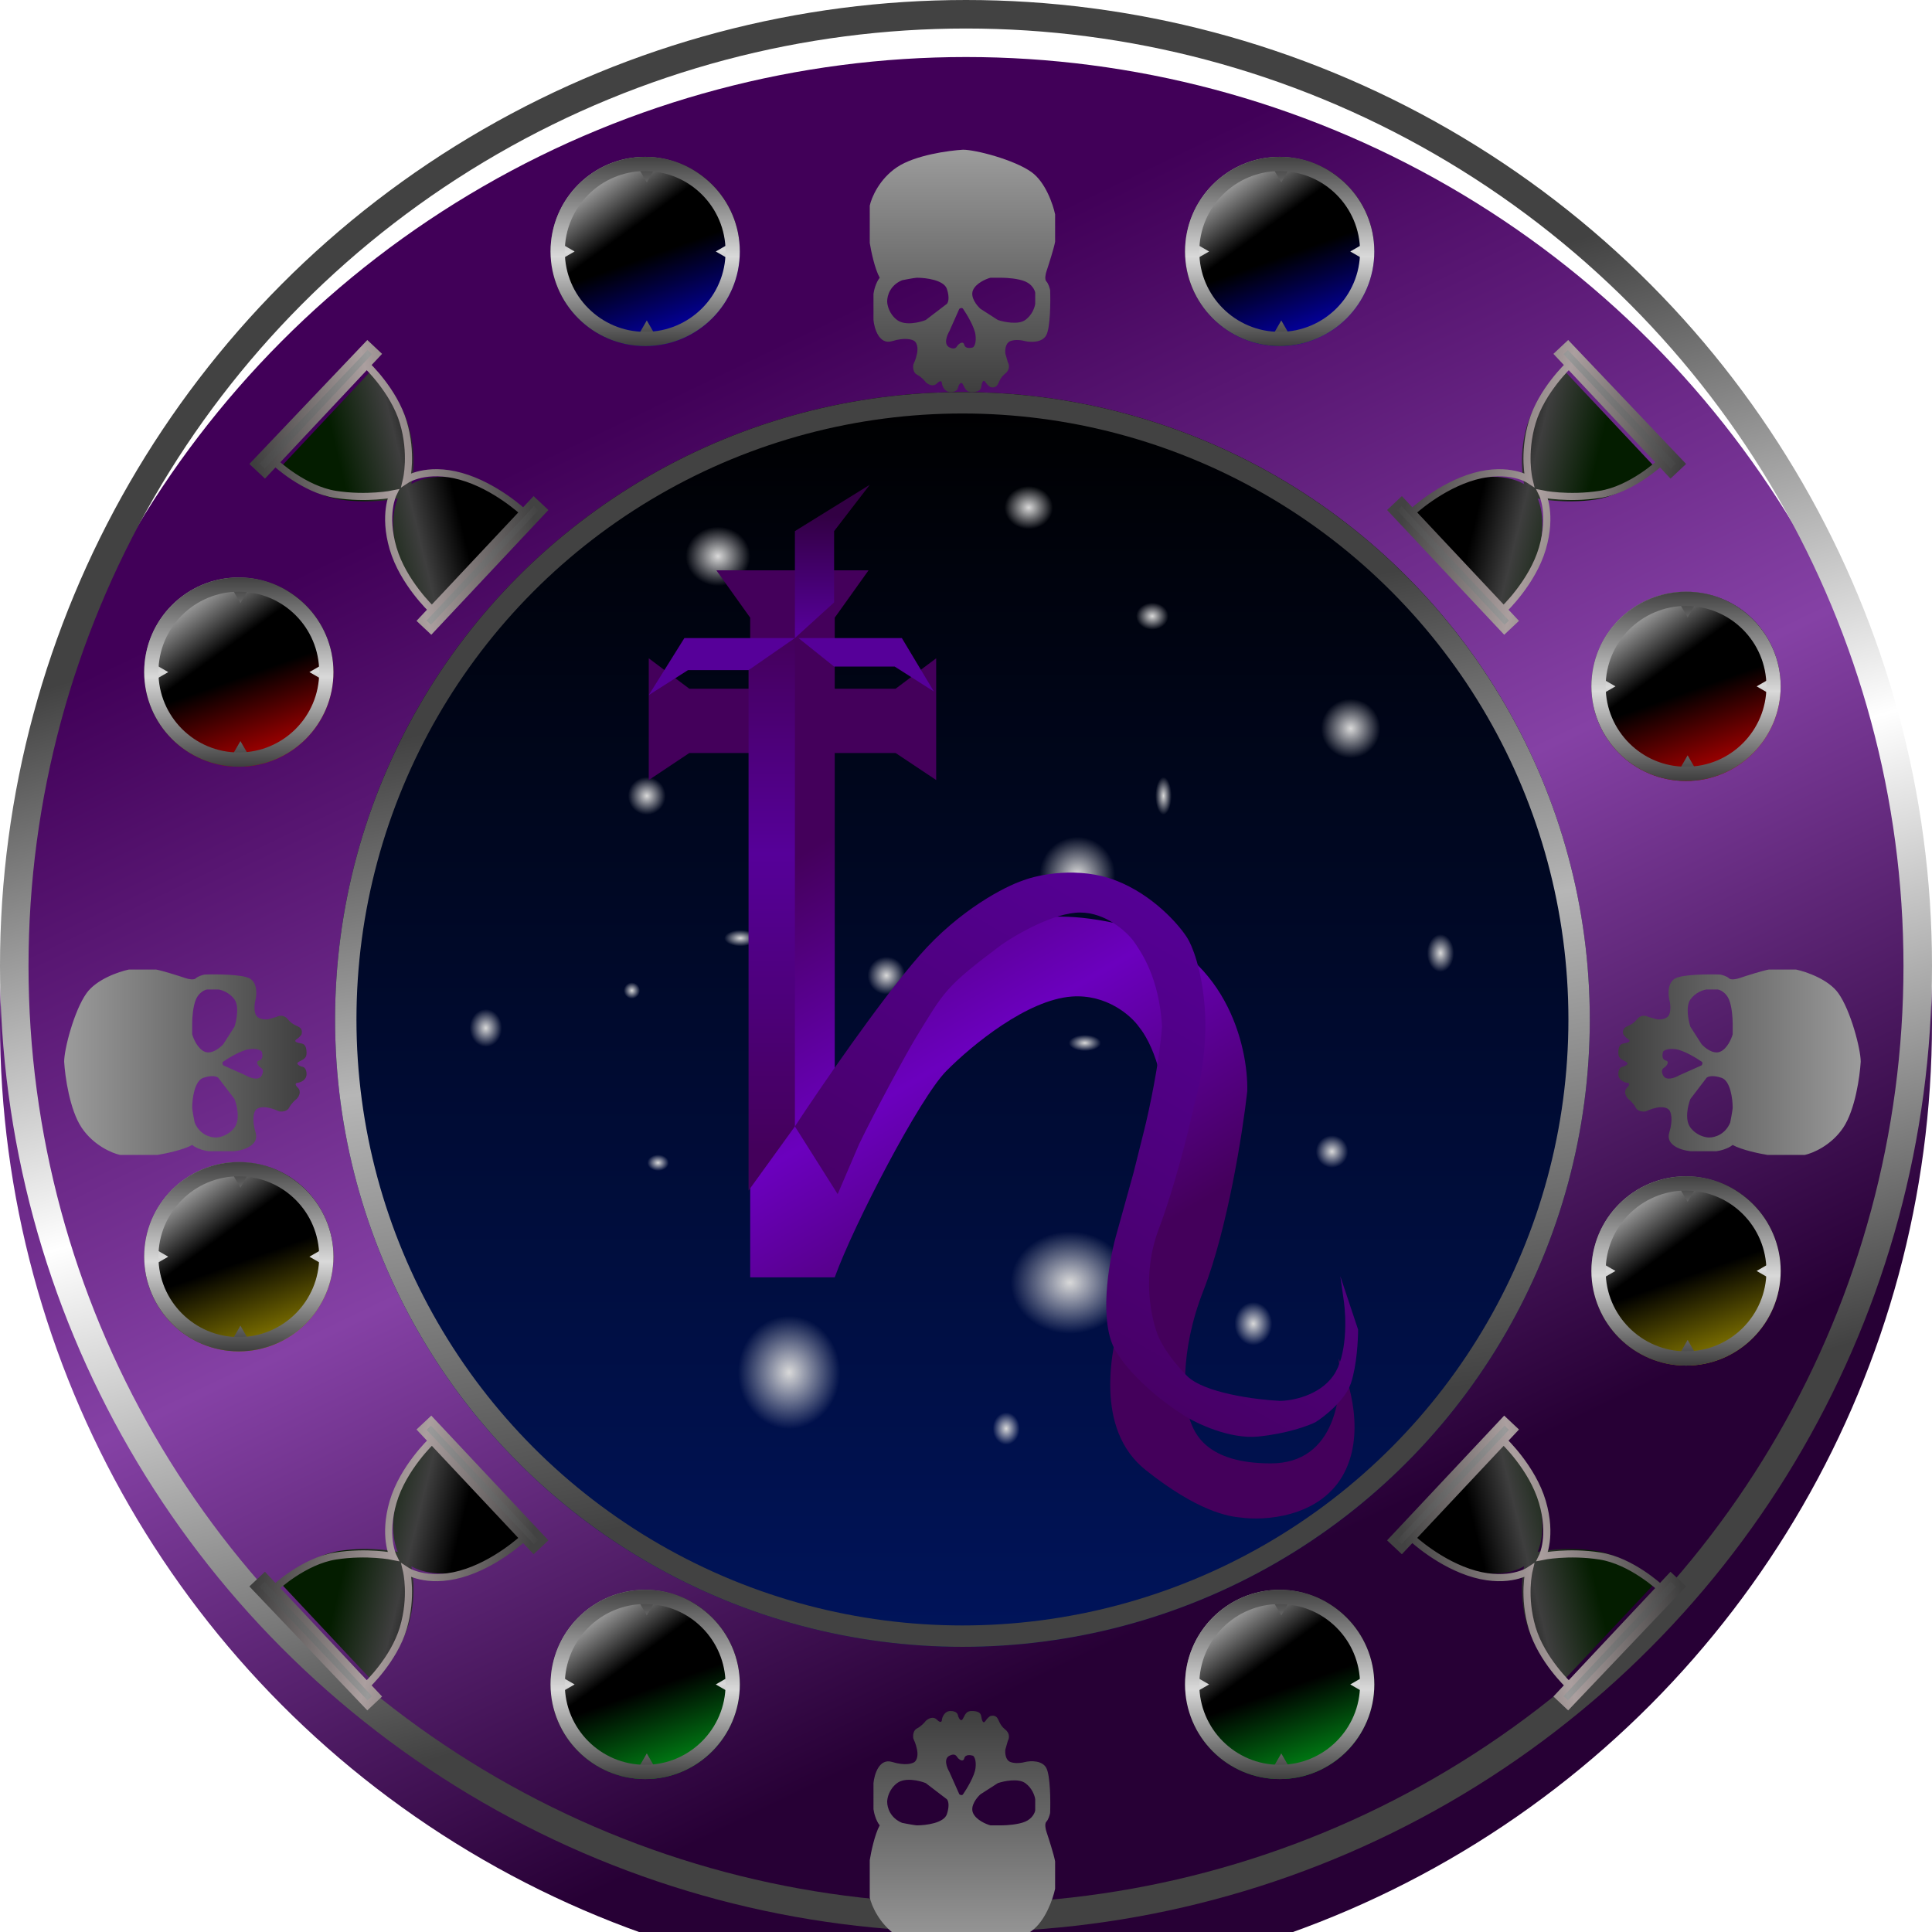 <svg width="271" height="271" viewBox="0 0 271 271" fill="none" xmlns="http://www.w3.org/2000/svg">
<g filter="url(#filter0_ii_5_804)">
<circle cx="135.5" cy="135.5" r="135.5" fill="url(#paint0_linear_5_804)"/>
</g>
<circle cx="135.5" cy="135.5" r="133.5" stroke="url(#paint1_linear_5_804)" stroke-width="4"/>
<g filter="url(#filter1_dd_5_804)">
<circle cx="135" cy="135" r="88" fill="url(#paint2_linear_5_804)"/>
<circle cx="135" cy="135" r="86.5" stroke="url(#paint3_linear_5_804)" stroke-width="3"/>
</g>
<ellipse cx="100.709" cy="78.028" rx="6.302" ry="5.777" fill="url(#paint4_radial_5_804)"/>
<ellipse cx="144.296" cy="71.201" rx="4.726" ry="4.201" fill="url(#paint5_radial_5_804)"/>
<circle cx="90.732" cy="111.637" r="3.676" fill="url(#paint6_radial_5_804)"/>
<circle cx="151.123" cy="122.665" r="7.352" fill="url(#paint7_radial_5_804)"/>
<ellipse cx="161.626" cy="86.43" rx="3.151" ry="2.626" fill="url(#paint8_radial_5_804)"/>
<circle cx="124.341" cy="136.844" r="3.676" fill="url(#paint9_radial_5_804)"/>
<ellipse cx="122.24" cy="98.508" rx="1.575" ry="2.101" fill="url(#paint10_radial_5_804)"/>
<ellipse cx="103.86" cy="131.592" rx="3.151" ry="1.575" fill="url(#paint11_radial_5_804)"/>
<ellipse cx="163.201" cy="111.637" rx="1.575" ry="3.676" fill="url(#paint12_radial_5_804)"/>
<circle cx="186.832" cy="161.525" r="3.151" fill="url(#paint13_radial_5_804)"/>
<ellipse cx="202.061" cy="133.693" rx="2.626" ry="3.676" fill="url(#paint14_radial_5_804)"/>
<circle cx="189.458" cy="102.184" r="5.777" fill="url(#paint15_radial_5_804)"/>
<ellipse cx="68.151" cy="144.196" rx="3.151" ry="3.676" fill="url(#paint16_radial_5_804)"/>
<circle cx="88.631" cy="138.944" r="1.575" fill="url(#paint17_radial_5_804)"/>
<ellipse cx="92.307" cy="163.101" rx="2.101" ry="1.575" fill="url(#paint18_radial_5_804)"/>
<ellipse cx="110.687" cy="192.508" rx="9.978" ry="11.028" fill="url(#paint19_radial_5_804)"/>
<ellipse cx="150.073" cy="179.905" rx="11.553" ry="9.978" fill="url(#paint20_radial_5_804)"/>
<ellipse cx="152.173" cy="146.296" rx="3.151" ry="1.575" fill="url(#paint21_radial_5_804)"/>
<ellipse cx="175.804" cy="185.682" rx="3.676" ry="4.201" fill="url(#paint22_radial_5_804)"/>
<circle cx="118.039" cy="161" r="2.626" fill="url(#paint23_radial_5_804)"/>
<ellipse cx="141.145" cy="200.385" rx="2.626" ry="3.151" fill="url(#paint24_radial_5_804)"/>
<g filter="url(#filter2_ddd_5_804)">
<path d="M178.272 193.269C187.379 193.269 188.39 183.462 187.758 178.559C189.339 181.723 191.647 189.473 188.232 195.167C184.817 200.861 177.323 201.335 174.003 200.861C172.264 200.703 168 200 160.723 194.218C153.445 188.436 155.822 177.294 157.403 171.916C158.825 167.488 161.956 156.542 163.094 148.191C164.233 139.84 161.355 133.956 159.774 132.058C158.667 130.476 155.221 127.408 150.288 127.787C144.122 128.262 136.477 134.453 132.739 138.226C129 142 119.774 159.737 117.087 167.171H105.229V93.623H96.692L91 97.419V80.337L96.692 84.608H105.229V74.643L100.486 68H121.83L117.087 74.643V84.608H125.624L131.316 80.337V97.419L125.624 93.623H117.087V142.497C117.087 142.497 124.632 129.483 131.316 123.991C138 118.5 143.837 114.406 157.877 117.823C171.916 121.239 175.11 134.747 174.952 141.073C174.319 146.768 172.201 160.338 168.786 169.069C165.371 177.8 166.098 184.728 166.889 187.1C167.522 189 169.165 193.269 178.272 193.269Z" fill="url(#paint25_linear_5_804)"/>
</g>
<path d="M188.5 182.5L188 179L190.5 186.5C190.5 188 190.3 191.6 189.5 194C188.7 196.4 185.833 198.667 184.5 199.5C183.5 200 180.5 201.1 176.5 201.5C172.5 201.9 167.833 199.667 166 198.5C163.833 197.167 158.9 193.5 156.5 189.5C154.1 185.5 155.5 177.167 156.5 173.5L159 164.5L160.5 158.5C161.167 155.833 162.6 149.2 163 144C162.6 137.2 160.167 133.667 159 132C158 130.667 155.1 128 151.5 128C147.9 128 142.667 131 140.5 132.5C132.5 138.5 132.5 139 128.5 145.5C127.158 147.681 122.5 156.333 120.5 160.5L117.5 167.5L111.5 158C115 152.667 123.4 140.4 129 134C134.6 127.6 141 124.333 143.5 123.5C145.667 122.667 151.3 121.5 156.5 123.5C161.7 125.5 165.333 129.667 166.5 131.5C167.167 132.5 168.6 135.9 169 141.5C169.4 147.1 168.167 152.833 167.5 155C166.833 158.167 164.9 166.1 162.5 172.5C160.1 178.9 161.5 185.167 162.5 187.5C162.833 188.333 164.1 190.6 166.5 193C168.9 195.4 176.167 196.333 179.5 196.5C181.167 196.5 185 195.8 187 193C189 190.2 188.833 184.833 188.5 182.5Z" fill="url(#paint26_linear_5_804)"/>
<path d="M105 167L111.5 158V89L105 93.968V167Z" fill="url(#paint27_linear_5_804)"/>
<path d="M117 93.5L112 89.5H126.5L131 97L125.5 93.5H117Z" fill="#560099"/>
<path d="M111.5 89.5L105 94H96.5L91 97.5L96 89.5H111.5Z" fill="#560099"/>
<path d="M111.5 74.5L122 68L117 74.5V84.5L111.5 89.5V74.5Z" fill="url(#paint28_linear_5_804)"/>
<g filter="url(#filter3_ddd_5_804)">
<path fill-rule="evenodd" clip-rule="evenodd" d="M135.087 9C133.051 9.116 128.352 9.767 125.839 11.441C123.326 13.115 122.233 15.742 122 16.846V22.077C122.174 23.181 122.698 25.704 123.396 26.959C122.838 27.656 122.582 28.761 122.523 29.226V32.887C122.64 34.108 123.326 36.409 125.141 35.851C126.956 35.293 127.991 35.619 128.282 35.851C128.573 36.084 128.815 36.677 128.631 37.595C128.456 38.467 128.224 38.815 128.107 39.164C128.049 39.513 128.072 40.28 128.631 40.559C129.189 40.838 129.678 41.373 129.852 41.605C130.143 41.896 130.864 42.337 131.423 41.779C131.981 41.221 132.121 41.547 132.121 41.779C132.179 42.186 132.505 43 133.342 43C134.18 43 134.389 42.535 134.389 42.303C134.506 41.954 134.808 41.396 135.087 41.954C135.436 42.651 135.611 43 136.309 43C137.007 43 137.554 42.826 137.629 42.303C137.705 41.779 137.879 41.082 138.228 41.605C138.507 42.024 138.81 42.244 138.926 42.303C139.101 42.361 139.519 42.407 139.799 42.128C140.148 41.779 140.148 41.082 141.02 40.385C141.718 39.827 141.544 39.106 141.369 38.815L141.02 37.595C140.962 37.13 141.02 36.13 141.718 35.851C142.416 35.572 143.405 35.735 143.812 35.851C144.568 36.026 146.22 36.095 146.779 34.98C147.337 33.864 147.36 30.33 147.302 28.703C147.244 28.412 147.058 27.761 146.779 27.482C146.499 27.203 146.662 26.436 146.779 26.087C147.128 25.041 147.86 22.739 148 21.903V18.067C147.709 16.672 146.639 13.533 144.685 12.139C142.242 10.395 136.832 9 135.087 9ZM132.819 28.528C132.4 27.273 129.852 26.959 128.631 26.959C128.515 26.959 127.933 27.029 126.537 27.308C124.862 28.005 124.443 29.458 124.443 30.272C124.443 30.795 124.722 32.05 125.839 32.887C126.956 33.724 128.98 33.236 129.852 32.887L132.819 30.62C132.993 30.446 133.238 29.784 132.819 28.528ZM138.926 26.959H140.497C141.195 26.959 142.835 27.064 143.812 27.482C144.789 27.901 145.15 28.703 145.208 29.051V30.62C145.15 31.085 144.789 32.19 143.812 32.887C142.835 33.585 140.846 33.178 139.973 32.887L137.53 31.318C137.007 30.853 136.064 29.679 136.483 28.703C136.902 27.726 138.286 27.133 138.926 26.959ZM136.832 34.98C136.693 33.864 135.611 32.074 135.087 31.318C134.948 31.11 134.68 31.232 134.564 31.318L133.168 34.456C132.819 35.038 132.33 36.305 133.168 36.723C134.005 37.142 134.157 36.665 134.389 36.374C134.622 36.142 135.122 35.816 135.262 36.374C135.401 36.932 136.134 36.839 136.483 36.723C136.658 36.607 136.972 36.095 136.832 34.98Z" fill="url(#paint29_linear_5_804)"/>
</g>
<g filter="url(#filter4_ddd_5_804)">
<path fill-rule="evenodd" clip-rule="evenodd" d="M135.087 262C133.051 261.884 128.352 261.233 125.839 259.559C123.326 257.885 122.233 255.258 122 254.154V248.923C122.174 247.819 122.698 245.296 123.396 244.041C122.838 243.344 122.582 242.239 122.523 241.774V238.113C122.64 236.892 123.326 234.591 125.141 235.149C126.956 235.707 127.991 235.381 128.282 235.149C128.573 234.916 128.815 234.323 128.631 233.405C128.456 232.533 128.224 232.185 128.107 231.836C128.049 231.487 128.072 230.72 128.631 230.441C129.189 230.162 129.678 229.627 129.852 229.395C130.143 229.104 130.864 228.663 131.423 229.221C131.981 229.778 132.121 229.453 132.121 229.221C132.179 228.814 132.505 228 133.342 228C134.18 228 134.389 228.465 134.389 228.697C134.506 229.046 134.808 229.604 135.087 229.046C135.436 228.349 135.611 228 136.309 228C137.007 228 137.554 228.174 137.629 228.697C137.705 229.221 137.879 229.918 138.228 229.395C138.507 228.976 138.81 228.756 138.926 228.697C139.101 228.639 139.519 228.593 139.799 228.872C140.148 229.221 140.148 229.918 141.02 230.615C141.718 231.173 141.544 231.894 141.369 232.185L141.02 233.405C140.962 233.87 141.02 234.87 141.718 235.149C142.416 235.428 143.405 235.265 143.812 235.149C144.568 234.974 146.22 234.905 146.779 236.021C147.337 237.136 147.36 240.67 147.302 242.297C147.244 242.588 147.058 243.239 146.779 243.518C146.499 243.797 146.662 244.564 146.779 244.913C147.128 245.959 147.86 248.261 148 249.097V252.933C147.709 254.328 146.639 257.467 144.685 258.862C142.242 260.605 136.832 262 135.087 262ZM132.819 242.472C132.4 243.727 129.852 244.041 128.631 244.041C128.515 244.041 127.933 243.971 126.537 243.692C124.862 242.995 124.443 241.542 124.443 240.728C124.443 240.205 124.722 238.95 125.839 238.113C126.956 237.276 128.98 237.764 129.852 238.113L132.819 240.379C132.993 240.554 133.238 241.216 132.819 242.472ZM138.926 244.041H140.497C141.195 244.041 142.835 243.936 143.812 243.518C144.789 243.099 145.15 242.297 145.208 241.949V240.379C145.15 239.915 144.789 238.81 143.812 238.113C142.835 237.415 140.846 237.822 139.973 238.113L137.53 239.682C137.007 240.147 136.064 241.321 136.483 242.297C136.902 243.274 138.286 243.867 138.926 244.041ZM136.832 236.021C136.693 237.136 135.611 238.926 135.087 239.682C134.948 239.89 134.68 239.768 134.564 239.682L133.168 236.544C132.819 235.962 132.33 234.695 133.168 234.277C134.005 233.858 134.157 234.335 134.389 234.626C134.622 234.858 135.122 235.184 135.262 234.626C135.401 234.068 136.134 234.161 136.483 234.277C136.658 234.393 136.972 234.905 136.832 236.021Z" fill="url(#paint30_linear_5_804)"/>
</g>
<g filter="url(#filter5_ddd_5_804)">
<path fill-rule="evenodd" clip-rule="evenodd" d="M9 136.913C9.116 138.949 9.767 143.648 11.441 146.161C13.115 148.674 15.742 149.767 16.846 150L22.077 150C23.181 149.826 25.704 149.302 26.959 148.604C27.656 149.162 28.761 149.418 29.226 149.477L32.887 149.477C34.108 149.36 36.409 148.674 35.851 146.859C35.293 145.044 35.619 144.009 35.851 143.718C36.084 143.427 36.677 143.185 37.595 143.369C38.467 143.544 38.815 143.776 39.164 143.893C39.513 143.951 40.28 143.928 40.559 143.369C40.838 142.811 41.373 142.322 41.605 142.148C41.896 141.857 42.337 141.136 41.779 140.577C41.221 140.019 41.547 139.879 41.779 139.879C42.186 139.821 43 139.495 43 138.658C43 137.82 42.535 137.611 42.303 137.611C41.954 137.494 41.396 137.192 41.954 136.913C42.651 136.564 43 136.389 43 135.691C43 134.993 42.826 134.446 42.303 134.371C41.779 134.295 41.082 134.121 41.605 133.772C42.024 133.493 42.244 133.19 42.303 133.074C42.361 132.899 42.407 132.481 42.128 132.201C41.779 131.852 41.082 131.852 40.385 130.98C39.827 130.282 39.106 130.456 38.815 130.631L37.595 130.98C37.13 131.038 36.13 130.98 35.851 130.282C35.572 129.584 35.735 128.595 35.851 128.188C36.026 127.432 36.095 125.78 34.98 125.221C33.864 124.663 30.33 124.64 28.703 124.698C28.412 124.756 27.761 124.942 27.482 125.221C27.203 125.501 26.436 125.338 26.087 125.221C25.041 124.872 22.739 124.14 21.903 124L18.067 124C16.672 124.291 13.533 125.361 12.139 127.315C10.395 129.758 9 135.168 9 136.913ZM28.528 139.181C27.273 139.6 26.959 142.148 26.959 143.369C26.959 143.485 27.029 144.067 27.308 145.463C28.005 147.138 29.458 147.557 30.272 147.557C30.795 147.557 32.05 147.278 32.887 146.161C33.724 145.044 33.236 143.02 32.887 142.148L30.62 139.181C30.446 139.007 29.784 138.762 28.528 139.181ZM26.959 133.074L26.959 131.503C26.959 130.805 27.064 129.165 27.482 128.188C27.901 127.211 28.703 126.85 29.051 126.792L30.62 126.792C31.085 126.85 32.19 127.211 32.887 128.188C33.585 129.165 33.178 131.154 32.887 132.027L31.318 134.47C30.853 134.993 29.679 135.936 28.703 135.517C27.726 135.098 27.133 133.714 26.959 133.074ZM34.98 135.168C33.864 135.307 32.074 136.389 31.318 136.913C31.11 137.052 31.232 137.32 31.318 137.436L34.456 138.832C35.038 139.181 36.305 139.67 36.723 138.832C37.142 137.995 36.665 137.843 36.374 137.611C36.142 137.378 35.816 136.878 36.374 136.738C36.932 136.599 36.839 135.866 36.723 135.517C36.607 135.342 36.095 135.028 34.98 135.168Z" fill="url(#paint31_linear_5_804)"/>
</g>
<g filter="url(#filter6_ddd_5_804)">
<path fill-rule="evenodd" clip-rule="evenodd" d="M261 136.913C260.884 138.949 260.233 143.648 258.559 146.161C256.885 148.674 254.258 149.767 253.154 150L247.923 150C246.819 149.826 244.296 149.302 243.041 148.604C242.344 149.162 241.239 149.418 240.774 149.477L237.113 149.477C235.892 149.36 233.591 148.674 234.149 146.859C234.707 145.044 234.381 144.009 234.149 143.718C233.916 143.427 233.323 143.185 232.405 143.369C231.533 143.544 231.185 143.776 230.836 143.893C230.487 143.951 229.72 143.928 229.441 143.369C229.162 142.811 228.627 142.322 228.395 142.148C228.104 141.857 227.663 141.136 228.221 140.577C228.778 140.019 228.453 139.879 228.221 139.879C227.814 139.821 227 139.495 227 138.658C227 137.82 227.465 137.611 227.697 137.611C228.046 137.494 228.604 137.192 228.046 136.913C227.349 136.564 227 136.389 227 135.691C227 134.993 227.174 134.446 227.697 134.371C228.221 134.295 228.918 134.121 228.395 133.772C227.976 133.493 227.756 133.19 227.697 133.074C227.639 132.899 227.593 132.481 227.872 132.201C228.221 131.852 228.918 131.852 229.615 130.98C230.173 130.282 230.894 130.456 231.185 130.631L232.405 130.98C232.87 131.038 233.87 130.98 234.149 130.282C234.428 129.584 234.265 128.595 234.149 128.188C233.974 127.432 233.905 125.78 235.021 125.221C236.136 124.663 239.67 124.64 241.297 124.698C241.588 124.756 242.239 124.942 242.518 125.221C242.797 125.501 243.564 125.338 243.913 125.221C244.959 124.872 247.261 124.14 248.097 124L251.933 124C253.328 124.291 256.467 125.361 257.862 127.315C259.605 129.758 261 135.168 261 136.913ZM241.472 139.181C242.727 139.6 243.041 142.148 243.041 143.369C243.041 143.485 242.971 144.067 242.692 145.463C241.995 147.138 240.542 147.557 239.728 147.557C239.205 147.557 237.95 147.278 237.113 146.161C236.276 145.044 236.764 143.02 237.113 142.148L239.379 139.181C239.554 139.007 240.216 138.762 241.472 139.181ZM243.041 133.074L243.041 131.503C243.041 130.805 242.936 129.165 242.518 128.188C242.099 127.211 241.297 126.85 240.949 126.792L239.379 126.792C238.915 126.85 237.81 127.211 237.113 128.188C236.415 129.165 236.822 131.154 237.113 132.027L238.682 134.47C239.147 134.993 240.321 135.936 241.297 135.517C242.274 135.098 242.867 133.714 243.041 133.074ZM235.021 135.168C236.136 135.307 237.926 136.389 238.682 136.913C238.89 137.052 238.769 137.32 238.682 137.436L235.544 138.832C234.962 139.181 233.695 139.67 233.277 138.832C232.858 137.995 233.335 137.843 233.626 137.611C233.858 137.378 234.184 136.878 233.626 136.738C233.068 136.599 233.161 135.866 233.277 135.517C233.393 135.342 233.905 135.028 235.021 135.168Z" fill="url(#paint32_linear_5_804)"/>
</g>
<g filter="url(#filter7_dd_5_804)">
<path d="M39.244 57.653L52.249 43.801C52.249 43.801 56.043 47.363 57.327 51.809C58.612 56.255 57.701 59.908 57.701 59.908C57.701 59.908 60.509 58.036 65.362 59.352C70.215 60.669 74.12 64.335 74.12 64.335L61.115 78.187C61.115 78.187 57.098 74.416 55.731 69.61C54.364 64.805 55.803 61.93 55.803 61.93C55.803 61.93 52.14 62.717 47.697 62.067C43.253 61.417 39.244 57.653 39.244 57.653Z" fill="url(#paint33_linear_5_804)"/>
</g>
<g filter="url(#filter8_dd_5_804)">
<path d="M38.602 56.876L51.432 43.21L52.889 41.659L51.543 40.395L35.688 57.058L37.146 58.427L38.602 56.876Z" fill="url(#paint34_linear_5_804)"/>
<path d="M73.416 63.849L60.586 77.515L59.129 79.066L60.475 80.33L76.218 63.562L74.872 62.298L73.416 63.849Z" fill="url(#paint35_linear_5_804)"/>
<path d="M38.602 56.876L51.432 43.21M38.602 56.876C38.602 56.876 42.632 60.659 47.066 61.347C51.5 62.035 55.142 61.286 55.142 61.286C55.142 61.286 53.735 64.134 55.141 68.929C56.548 73.724 60.586 77.515 60.586 77.515M38.602 56.876L37.146 58.427L35.688 57.058L51.543 40.395L52.889 41.659L51.432 43.21M51.432 43.21C51.432 43.21 55.246 46.79 56.567 51.227C57.888 55.664 57.015 59.291 57.015 59.291C57.015 59.291 59.795 57.454 64.642 58.809C69.49 60.164 73.416 63.849 73.416 63.849M73.416 63.849L60.586 77.515M73.416 63.849L74.872 62.298L76.218 63.562L60.475 80.33L59.129 79.066L60.586 77.515" stroke="url(#paint36_linear_5_804)"/>
</g>
<g filter="url(#filter9_dd_5_804)">
<path d="M232.245 57.653L219.24 43.801C219.24 43.801 215.446 47.363 214.162 51.809C212.877 56.255 213.788 59.908 213.788 59.908C213.788 59.908 210.98 58.036 206.128 59.352C201.275 60.669 197.369 64.335 197.369 64.335L210.374 78.187C210.374 78.187 214.391 74.416 215.758 69.61C217.125 64.805 215.686 61.93 215.686 61.93C215.686 61.93 219.349 62.717 223.793 62.067C228.236 61.417 232.245 57.653 232.245 57.653Z" fill="url(#paint37_linear_5_804)"/>
</g>
<g filter="url(#filter10_dd_5_804)">
<path d="M232.887 56.876L220.057 43.21L218.601 41.659L219.946 40.395L235.801 57.058L234.343 58.427L232.887 56.876Z" fill="url(#paint38_linear_5_804)"/>
<path d="M198.073 63.849L210.903 77.515L212.36 79.066L211.014 80.33L195.271 63.562L196.617 62.298L198.073 63.849Z" fill="url(#paint39_linear_5_804)"/>
<path d="M232.887 56.876L220.057 43.21M232.887 56.876C232.887 56.876 228.857 60.659 224.423 61.347C219.99 62.035 216.347 61.286 216.347 61.286C216.347 61.286 217.755 64.134 216.348 68.929C214.941 73.724 210.903 77.515 210.903 77.515M232.887 56.876L234.343 58.427L235.801 57.058L219.946 40.395L218.601 41.659L220.057 43.21M220.057 43.21C220.057 43.21 216.243 46.79 214.922 51.227C213.601 55.664 214.475 59.291 214.475 59.291C214.475 59.291 211.695 57.454 206.847 58.809C201.999 60.164 198.073 63.849 198.073 63.849M198.073 63.849L210.903 77.515M198.073 63.849L196.617 62.298L195.271 63.562L211.014 80.33L212.36 79.066L210.903 77.515" stroke="url(#paint40_linear_5_804)"/>
</g>
<g filter="url(#filter11_dd_5_804)">
<path d="M39.244 213.951L52.249 227.803C52.249 227.803 56.043 224.241 57.327 219.794C58.612 215.348 57.701 211.695 57.701 211.695C57.701 211.695 60.509 213.567 65.362 212.251C70.215 210.935 74.12 207.268 74.12 207.268L61.115 193.417C61.115 193.417 57.098 197.188 55.731 201.994C54.364 206.799 55.803 209.674 55.803 209.674C55.803 209.674 52.14 208.886 47.697 209.537C43.253 210.187 39.244 213.951 39.244 213.951Z" fill="url(#paint41_linear_5_804)"/>
</g>
<g filter="url(#filter12_dd_5_804)">
<path d="M38.602 214.728L51.432 228.394L52.889 229.945L51.543 231.209L35.688 214.546L37.146 213.177L38.602 214.728Z" fill="url(#paint42_linear_5_804)"/>
<path d="M73.416 207.755L60.586 194.089L59.129 192.538L60.475 191.274L76.218 208.042L74.872 209.306L73.416 207.755Z" fill="url(#paint43_linear_5_804)"/>
<path d="M38.602 214.728L51.432 228.394M38.602 214.728C38.602 214.728 42.632 210.945 47.066 210.257C51.5 209.568 55.142 210.318 55.142 210.318C55.142 210.318 53.735 207.47 55.141 202.675C56.548 197.88 60.586 194.089 60.586 194.089M38.602 214.728L37.146 213.177L35.688 214.546L51.543 231.209L52.889 229.945L51.432 228.394M51.432 228.394C51.432 228.394 55.246 224.814 56.567 220.377C57.888 215.94 57.015 212.313 57.015 212.313C57.015 212.313 59.795 214.15 64.642 212.795C69.49 211.44 73.416 207.755 73.416 207.755M73.416 207.755L60.586 194.089M73.416 207.755L74.872 209.306L76.218 208.042L60.475 191.274L59.129 192.538L60.586 194.089" stroke="url(#paint44_linear_5_804)"/>
</g>
<g filter="url(#filter13_dd_5_804)">
<path d="M232.245 213.951L219.24 227.803C219.24 227.803 215.446 224.241 214.162 219.794C212.877 215.348 213.788 211.695 213.788 211.695C213.788 211.695 210.98 213.567 206.128 212.251C201.275 210.935 197.369 207.268 197.369 207.268L210.374 193.417C210.374 193.417 214.391 197.188 215.758 201.994C217.125 206.799 215.686 209.674 215.686 209.674C215.686 209.674 219.349 208.886 223.793 209.537C228.236 210.187 232.245 213.951 232.245 213.951Z" fill="url(#paint45_linear_5_804)"/>
</g>
<g filter="url(#filter14_dd_5_804)">
<path d="M232.887 214.728L220.057 228.394L218.601 229.945L219.946 231.209L235.801 214.546L234.343 213.177L232.887 214.728Z" fill="url(#paint46_linear_5_804)"/>
<path d="M198.073 207.755L210.903 194.089L212.36 192.538L211.014 191.274L195.271 208.042L196.617 209.306L198.073 207.755Z" fill="url(#paint47_linear_5_804)"/>
<path d="M232.887 214.728L220.057 228.394M232.887 214.728C232.887 214.728 228.857 210.945 224.423 210.257C219.99 209.568 216.347 210.318 216.347 210.318C216.347 210.318 217.755 207.47 216.348 202.675C214.941 197.88 210.903 194.089 210.903 194.089M232.887 214.728L234.343 213.177L235.801 214.546L219.946 231.209L218.601 229.945L220.057 228.394M220.057 228.394C220.057 228.394 216.243 224.814 214.922 220.377C213.601 215.94 214.475 212.313 214.475 212.313C214.475 212.313 211.695 214.15 206.847 212.795C201.999 211.44 198.073 207.755 198.073 207.755M198.073 207.755L210.903 194.089M198.073 207.755L196.617 209.306L195.271 208.042L211.014 191.274L212.36 192.538L210.903 194.089" stroke="url(#paint48_linear_5_804)"/>
</g>
<circle cx="90.5" cy="35.275" r="13.275" fill="url(#paint49_linear_5_804)"/>
<g style="mix-blend-mode:lighten">
<circle cx="90.5" cy="35.275" r="13.275" fill="url(#paint50_linear_5_804)"/>
</g>
<path d="M90.725 25.6L89.166 22.9L92.284 22.9L90.725 25.6Z" fill="url(#paint51_linear_5_804)"/>
<path d="M90.725 44.95L89.166 47.65L92.284 47.65L90.725 44.95Z" fill="url(#paint52_linear_5_804)"/>
<path d="M100.4 35.275L103.1 33.716L103.1 36.834L100.4 35.275Z" fill="url(#paint53_linear_5_804)"/>
<path d="M80.6 35.275L77.9 33.716L77.9 36.834L80.6 35.275Z" fill="url(#paint54_linear_5_804)"/>
<circle cx="90.5" cy="35.275" r="12.275" stroke="url(#paint55_linear_5_804)" stroke-width="2"/>
<circle cx="179.5" cy="35.275" r="13.275" fill="url(#paint56_linear_5_804)"/>
<g style="mix-blend-mode:lighten">
<circle cx="179.5" cy="35.275" r="13.275" fill="url(#paint57_linear_5_804)"/>
</g>
<path d="M179.725 25.6L178.166 22.9L181.284 22.9L179.725 25.6Z" fill="url(#paint58_linear_5_804)"/>
<path d="M179.725 44.95L178.166 47.65L181.284 47.65L179.725 44.95Z" fill="url(#paint59_linear_5_804)"/>
<path d="M189.4 35.275L192.1 33.716L192.1 36.834L189.4 35.275Z" fill="url(#paint60_linear_5_804)"/>
<path d="M169.6 35.275L166.9 33.716L166.9 36.834L169.6 35.275Z" fill="url(#paint61_linear_5_804)"/>
<circle cx="179.5" cy="35.275" r="12.275" stroke="url(#paint62_linear_5_804)" stroke-width="2"/>
<circle cx="33.5" cy="94.275" r="13.275" fill="url(#paint63_linear_5_804)"/>
<g style="mix-blend-mode:lighten">
<circle cx="33.5" cy="94.275" r="13.275" fill="url(#paint64_linear_5_804)"/>
</g>
<path d="M33.725 84.6L32.166 81.9L35.284 81.9L33.725 84.6Z" fill="url(#paint65_linear_5_804)"/>
<path d="M33.725 103.95L32.166 106.65L35.284 106.65L33.725 103.95Z" fill="url(#paint66_linear_5_804)"/>
<path d="M43.4 94.275L46.1 92.716L46.1 95.834L43.4 94.275Z" fill="url(#paint67_linear_5_804)"/>
<path d="M23.6 94.275L20.9 92.716L20.9 95.834L23.6 94.275Z" fill="url(#paint68_linear_5_804)"/>
<circle cx="33.5" cy="94.275" r="12.275" stroke="url(#paint69_linear_5_804)" stroke-width="2"/>
<circle cx="236.5" cy="96.275" r="13.275" fill="url(#paint70_linear_5_804)"/>
<g style="mix-blend-mode:lighten">
<circle cx="236.5" cy="96.275" r="13.275" fill="url(#paint71_linear_5_804)"/>
</g>
<path d="M236.725 86.6L235.166 83.9L238.284 83.9L236.725 86.6Z" fill="url(#paint72_linear_5_804)"/>
<path d="M236.725 105.95L235.166 108.65L238.284 108.65L236.725 105.95Z" fill="url(#paint73_linear_5_804)"/>
<path d="M246.4 96.275L249.1 94.716L249.1 97.834L246.4 96.275Z" fill="url(#paint74_linear_5_804)"/>
<path d="M226.6 96.275L223.9 94.716L223.9 97.834L226.6 96.275Z" fill="url(#paint75_linear_5_804)"/>
<circle cx="236.5" cy="96.275" r="12.275" stroke="url(#paint76_linear_5_804)" stroke-width="2"/>
<circle cx="33.5" cy="176.275" r="13.275" fill="url(#paint77_linear_5_804)"/>
<g style="mix-blend-mode:lighten">
<circle cx="33.5" cy="176.275" r="13.275" fill="url(#paint78_linear_5_804)"/>
</g>
<path d="M33.725 166.6L32.166 163.9L35.284 163.9L33.725 166.6Z" fill="url(#paint79_linear_5_804)"/>
<path d="M33.725 185.95L32.166 188.65L35.284 188.65L33.725 185.95Z" fill="url(#paint80_linear_5_804)"/>
<path d="M43.4 176.275L46.1 174.716L46.1 177.834L43.4 176.275Z" fill="url(#paint81_linear_5_804)"/>
<path d="M23.6 176.275L20.9 174.716L20.9 177.834L23.6 176.275Z" fill="url(#paint82_linear_5_804)"/>
<circle cx="33.5" cy="176.275" r="12.275" stroke="url(#paint83_linear_5_804)" stroke-width="2"/>
<circle cx="236.5" cy="178.275" r="13.275" fill="url(#paint84_linear_5_804)"/>
<g style="mix-blend-mode:lighten">
<circle cx="236.5" cy="178.275" r="13.275" fill="url(#paint85_linear_5_804)"/>
</g>
<path d="M236.725 168.6L235.166 165.9L238.284 165.9L236.725 168.6Z" fill="url(#paint86_linear_5_804)"/>
<path d="M236.725 187.95L235.166 190.65L238.284 190.65L236.725 187.95Z" fill="url(#paint87_linear_5_804)"/>
<path d="M246.4 178.275L249.1 176.716L249.1 179.834L246.4 178.275Z" fill="url(#paint88_linear_5_804)"/>
<path d="M226.6 178.275L223.9 176.716L223.9 179.834L226.6 178.275Z" fill="url(#paint89_linear_5_804)"/>
<circle cx="236.5" cy="178.275" r="12.275" stroke="url(#paint90_linear_5_804)" stroke-width="2"/>
<circle cx="90.5" cy="236.275" r="13.275" fill="url(#paint91_linear_5_804)"/>
<g style="mix-blend-mode:lighten">
<circle cx="90.5" cy="236.275" r="13.275" fill="url(#paint92_linear_5_804)"/>
</g>
<path d="M90.725 226.6L89.166 223.9L92.284 223.9L90.725 226.6Z" fill="url(#paint93_linear_5_804)"/>
<path d="M90.725 245.95L89.166 248.65L92.284 248.65L90.725 245.95Z" fill="url(#paint94_linear_5_804)"/>
<path d="M100.4 236.275L103.1 234.716L103.1 237.834L100.4 236.275Z" fill="url(#paint95_linear_5_804)"/>
<path d="M80.6 236.275L77.9 234.716L77.9 237.834L80.6 236.275Z" fill="url(#paint96_linear_5_804)"/>
<circle cx="90.5" cy="236.275" r="12.275" stroke="url(#paint97_linear_5_804)" stroke-width="2"/>
<circle cx="179.5" cy="236.275" r="13.275" fill="url(#paint98_linear_5_804)"/>
<g style="mix-blend-mode:lighten">
<circle cx="179.5" cy="236.275" r="13.275" fill="url(#paint99_linear_5_804)"/>
</g>
<path d="M179.725 226.6L178.166 223.9L181.284 223.9L179.725 226.6Z" fill="url(#paint100_linear_5_804)"/>
<path d="M179.725 245.95L178.166 248.65L181.284 248.65L179.725 245.95Z" fill="url(#paint101_linear_5_804)"/>
<path d="M189.4 236.275L192.1 234.716L192.1 237.834L189.4 236.275Z" fill="url(#paint102_linear_5_804)"/>
<path d="M169.6 236.275L166.9 234.716L166.9 237.834L169.6 236.275Z" fill="url(#paint103_linear_5_804)"/>
<circle cx="179.5" cy="236.275" r="12.275" stroke="url(#paint104_linear_5_804)" stroke-width="2"/>
<defs>
<filter id="filter0_ii_5_804" x="0" y="0" width="271" height="275" filterUnits="userSpaceOnUse" color-interpolation-filters="sRGB">
<feFlood flood-opacity="0" result="BackgroundImageFix"/>
<feBlend mode="normal" in="SourceGraphic" in2="BackgroundImageFix" result="shape"/>
<feColorMatrix in="SourceAlpha" type="matrix" values="0 0 0 0 0 0 0 0 0 0 0 0 0 0 0 0 0 0 127 0" result="hardAlpha"/>
<feOffset dy="4"/>
<feGaussianBlur stdDeviation="2"/>
<feComposite in2="hardAlpha" operator="arithmetic" k2="-1" k3="1"/>
<feColorMatrix type="matrix" values="0 0 0 0 0 0 0 0 0 0 0 0 0 0 0 0 0 0 0.25 0"/>
<feBlend mode="normal" in2="shape" result="effect1_innerShadow_5_804"/>
<feColorMatrix in="SourceAlpha" type="matrix" values="0 0 0 0 0 0 0 0 0 0 0 0 0 0 0 0 0 0 127 0" result="hardAlpha"/>
<feOffset dy="4"/>
<feGaussianBlur stdDeviation="2"/>
<feComposite in2="hardAlpha" operator="arithmetic" k2="-1" k3="1"/>
<feColorMatrix type="matrix" values="0 0 0 0 0 0 0 0 0 0 0 0 0 0 0 0 0 0 0.25 0"/>
<feBlend mode="normal" in2="effect1_innerShadow_5_804" result="effect2_innerShadow_5_804"/>
</filter>
<filter id="filter1_dd_5_804" x="43" y="47" width="184" height="184" filterUnits="userSpaceOnUse" color-interpolation-filters="sRGB">
<feFlood flood-opacity="0" result="BackgroundImageFix"/>
<feColorMatrix in="SourceAlpha" type="matrix" values="0 0 0 0 0 0 0 0 0 0 0 0 0 0 0 0 0 0 127 0" result="hardAlpha"/>
<feOffset dy="4"/>
<feGaussianBlur stdDeviation="2"/>
<feComposite in2="hardAlpha" operator="out"/>
<feColorMatrix type="matrix" values="0 0 0 0 0 0 0 0 0 0 0 0 0 0 0 0 0 0 0.25 0"/>
<feBlend mode="normal" in2="BackgroundImageFix" result="effect1_dropShadow_5_804"/>
<feColorMatrix in="SourceAlpha" type="matrix" values="0 0 0 0 0 0 0 0 0 0 0 0 0 0 0 0 0 0 127 0" result="hardAlpha"/>
<feOffset dy="4"/>
<feGaussianBlur stdDeviation="2"/>
<feComposite in2="hardAlpha" operator="out"/>
<feColorMatrix type="matrix" values="0 0 0 0 0 0 0 0 0 0 0 0 0 0 0 0 0 0 0.25 0"/>
<feBlend mode="normal" in2="effect1_dropShadow_5_804" result="effect2_dropShadow_5_804"/>
<feBlend mode="normal" in="SourceGraphic" in2="effect2_dropShadow_5_804" result="shape"/>
</filter>
<filter id="filter2_ddd_5_804" x="87" y="68" width="107" height="141" filterUnits="userSpaceOnUse" color-interpolation-filters="sRGB">
<feFlood flood-opacity="0" result="BackgroundImageFix"/>
<feColorMatrix in="SourceAlpha" type="matrix" values="0 0 0 0 0 0 0 0 0 0 0 0 0 0 0 0 0 0 127 0" result="hardAlpha"/>
<feOffset dy="4"/>
<feGaussianBlur stdDeviation="2"/>
<feComposite in2="hardAlpha" operator="out"/>
<feColorMatrix type="matrix" values="0 0 0 0 0 0 0 0 0 0 0 0 0 0 0 0 0 0 0.25 0"/>
<feBlend mode="normal" in2="BackgroundImageFix" result="effect1_dropShadow_5_804"/>
<feColorMatrix in="SourceAlpha" type="matrix" values="0 0 0 0 0 0 0 0 0 0 0 0 0 0 0 0 0 0 127 0" result="hardAlpha"/>
<feOffset dy="4"/>
<feGaussianBlur stdDeviation="2"/>
<feComposite in2="hardAlpha" operator="out"/>
<feColorMatrix type="matrix" values="0 0 0 0 0 0 0 0 0 0 0 0 0 0 0 0 0 0 0.25 0"/>
<feBlend mode="normal" in2="effect1_dropShadow_5_804" result="effect2_dropShadow_5_804"/>
<feColorMatrix in="SourceAlpha" type="matrix" values="0 0 0 0 0 0 0 0 0 0 0 0 0 0 0 0 0 0 127 0" result="hardAlpha"/>
<feOffset dy="4"/>
<feGaussianBlur stdDeviation="2"/>
<feComposite in2="hardAlpha" operator="out"/>
<feColorMatrix type="matrix" values="0 0 0 0 0 0 0 0 0 0 0 0 0 0 0 0 0 0 0.25 0"/>
<feBlend mode="normal" in2="effect2_dropShadow_5_804" result="effect3_dropShadow_5_804"/>
<feBlend mode="normal" in="SourceGraphic" in2="effect3_dropShadow_5_804" result="shape"/>
</filter>
<filter id="filter3_ddd_5_804" x="118" y="9" width="34" height="42" filterUnits="userSpaceOnUse" color-interpolation-filters="sRGB">
<feFlood flood-opacity="0" result="BackgroundImageFix"/>
<feColorMatrix in="SourceAlpha" type="matrix" values="0 0 0 0 0 0 0 0 0 0 0 0 0 0 0 0 0 0 127 0" result="hardAlpha"/>
<feOffset dy="4"/>
<feGaussianBlur stdDeviation="2"/>
<feComposite in2="hardAlpha" operator="out"/>
<feColorMatrix type="matrix" values="0 0 0 0 0 0 0 0 0 0 0 0 0 0 0 0 0 0 0.25 0"/>
<feBlend mode="normal" in2="BackgroundImageFix" result="effect1_dropShadow_5_804"/>
<feColorMatrix in="SourceAlpha" type="matrix" values="0 0 0 0 0 0 0 0 0 0 0 0 0 0 0 0 0 0 127 0" result="hardAlpha"/>
<feOffset dy="4"/>
<feGaussianBlur stdDeviation="2"/>
<feComposite in2="hardAlpha" operator="out"/>
<feColorMatrix type="matrix" values="0 0 0 0 0 0 0 0 0 0 0 0 0 0 0 0 0 0 0.25 0"/>
<feBlend mode="normal" in2="effect1_dropShadow_5_804" result="effect2_dropShadow_5_804"/>
<feColorMatrix in="SourceAlpha" type="matrix" values="0 0 0 0 0 0 0 0 0 0 0 0 0 0 0 0 0 0 127 0" result="hardAlpha"/>
<feOffset dy="4"/>
<feGaussianBlur stdDeviation="2"/>
<feComposite in2="hardAlpha" operator="out"/>
<feColorMatrix type="matrix" values="0 0 0 0 0 0 0 0 0 0 0 0 0 0 0 0 0 0 0.25 0"/>
<feBlend mode="normal" in2="effect2_dropShadow_5_804" result="effect3_dropShadow_5_804"/>
<feBlend mode="normal" in="SourceGraphic" in2="effect3_dropShadow_5_804" result="shape"/>
</filter>
<filter id="filter4_ddd_5_804" x="118" y="228" width="34" height="42" filterUnits="userSpaceOnUse" color-interpolation-filters="sRGB">
<feFlood flood-opacity="0" result="BackgroundImageFix"/>
<feColorMatrix in="SourceAlpha" type="matrix" values="0 0 0 0 0 0 0 0 0 0 0 0 0 0 0 0 0 0 127 0" result="hardAlpha"/>
<feOffset dy="4"/>
<feGaussianBlur stdDeviation="2"/>
<feComposite in2="hardAlpha" operator="out"/>
<feColorMatrix type="matrix" values="0 0 0 0 0 0 0 0 0 0 0 0 0 0 0 0 0 0 0.25 0"/>
<feBlend mode="normal" in2="BackgroundImageFix" result="effect1_dropShadow_5_804"/>
<feColorMatrix in="SourceAlpha" type="matrix" values="0 0 0 0 0 0 0 0 0 0 0 0 0 0 0 0 0 0 127 0" result="hardAlpha"/>
<feOffset dy="4"/>
<feGaussianBlur stdDeviation="2"/>
<feComposite in2="hardAlpha" operator="out"/>
<feColorMatrix type="matrix" values="0 0 0 0 0 0 0 0 0 0 0 0 0 0 0 0 0 0 0.25 0"/>
<feBlend mode="normal" in2="effect1_dropShadow_5_804" result="effect2_dropShadow_5_804"/>
<feColorMatrix in="SourceAlpha" type="matrix" values="0 0 0 0 0 0 0 0 0 0 0 0 0 0 0 0 0 0 127 0" result="hardAlpha"/>
<feOffset dy="4"/>
<feGaussianBlur stdDeviation="2"/>
<feComposite in2="hardAlpha" operator="out"/>
<feColorMatrix type="matrix" values="0 0 0 0 0 0 0 0 0 0 0 0 0 0 0 0 0 0 0.25 0"/>
<feBlend mode="normal" in2="effect2_dropShadow_5_804" result="effect3_dropShadow_5_804"/>
<feBlend mode="normal" in="SourceGraphic" in2="effect3_dropShadow_5_804" result="shape"/>
</filter>
<filter id="filter5_ddd_5_804" x="5" y="124" width="42" height="34" filterUnits="userSpaceOnUse" color-interpolation-filters="sRGB">
<feFlood flood-opacity="0" result="BackgroundImageFix"/>
<feColorMatrix in="SourceAlpha" type="matrix" values="0 0 0 0 0 0 0 0 0 0 0 0 0 0 0 0 0 0 127 0" result="hardAlpha"/>
<feOffset dy="4"/>
<feGaussianBlur stdDeviation="2"/>
<feComposite in2="hardAlpha" operator="out"/>
<feColorMatrix type="matrix" values="0 0 0 0 0 0 0 0 0 0 0 0 0 0 0 0 0 0 0.25 0"/>
<feBlend mode="normal" in2="BackgroundImageFix" result="effect1_dropShadow_5_804"/>
<feColorMatrix in="SourceAlpha" type="matrix" values="0 0 0 0 0 0 0 0 0 0 0 0 0 0 0 0 0 0 127 0" result="hardAlpha"/>
<feOffset dy="4"/>
<feGaussianBlur stdDeviation="2"/>
<feComposite in2="hardAlpha" operator="out"/>
<feColorMatrix type="matrix" values="0 0 0 0 0 0 0 0 0 0 0 0 0 0 0 0 0 0 0.25 0"/>
<feBlend mode="normal" in2="effect1_dropShadow_5_804" result="effect2_dropShadow_5_804"/>
<feColorMatrix in="SourceAlpha" type="matrix" values="0 0 0 0 0 0 0 0 0 0 0 0 0 0 0 0 0 0 127 0" result="hardAlpha"/>
<feOffset dy="4"/>
<feGaussianBlur stdDeviation="2"/>
<feComposite in2="hardAlpha" operator="out"/>
<feColorMatrix type="matrix" values="0 0 0 0 0 0 0 0 0 0 0 0 0 0 0 0 0 0 0.25 0"/>
<feBlend mode="normal" in2="effect2_dropShadow_5_804" result="effect3_dropShadow_5_804"/>
<feBlend mode="normal" in="SourceGraphic" in2="effect3_dropShadow_5_804" result="shape"/>
</filter>
<filter id="filter6_ddd_5_804" x="223" y="124" width="42" height="34" filterUnits="userSpaceOnUse" color-interpolation-filters="sRGB">
<feFlood flood-opacity="0" result="BackgroundImageFix"/>
<feColorMatrix in="SourceAlpha" type="matrix" values="0 0 0 0 0 0 0 0 0 0 0 0 0 0 0 0 0 0 127 0" result="hardAlpha"/>
<feOffset dy="4"/>
<feGaussianBlur stdDeviation="2"/>
<feComposite in2="hardAlpha" operator="out"/>
<feColorMatrix type="matrix" values="0 0 0 0 0 0 0 0 0 0 0 0 0 0 0 0 0 0 0.25 0"/>
<feBlend mode="normal" in2="BackgroundImageFix" result="effect1_dropShadow_5_804"/>
<feColorMatrix in="SourceAlpha" type="matrix" values="0 0 0 0 0 0 0 0 0 0 0 0 0 0 0 0 0 0 127 0" result="hardAlpha"/>
<feOffset dy="4"/>
<feGaussianBlur stdDeviation="2"/>
<feComposite in2="hardAlpha" operator="out"/>
<feColorMatrix type="matrix" values="0 0 0 0 0 0 0 0 0 0 0 0 0 0 0 0 0 0 0.25 0"/>
<feBlend mode="normal" in2="effect1_dropShadow_5_804" result="effect2_dropShadow_5_804"/>
<feColorMatrix in="SourceAlpha" type="matrix" values="0 0 0 0 0 0 0 0 0 0 0 0 0 0 0 0 0 0 127 0" result="hardAlpha"/>
<feOffset dy="4"/>
<feGaussianBlur stdDeviation="2"/>
<feComposite in2="hardAlpha" operator="out"/>
<feColorMatrix type="matrix" values="0 0 0 0 0 0 0 0 0 0 0 0 0 0 0 0 0 0 0.25 0"/>
<feBlend mode="normal" in2="effect2_dropShadow_5_804" result="effect3_dropShadow_5_804"/>
<feBlend mode="normal" in="SourceGraphic" in2="effect3_dropShadow_5_804" result="shape"/>
</filter>
<filter id="filter7_dd_5_804" x="35.244" y="43.801" width="42.876" height="42.386" filterUnits="userSpaceOnUse" color-interpolation-filters="sRGB">
<feFlood flood-opacity="0" result="BackgroundImageFix"/>
<feColorMatrix in="SourceAlpha" type="matrix" values="0 0 0 0 0 0 0 0 0 0 0 0 0 0 0 0 0 0 127 0" result="hardAlpha"/>
<feOffset dy="4"/>
<feGaussianBlur stdDeviation="2"/>
<feComposite in2="hardAlpha" operator="out"/>
<feColorMatrix type="matrix" values="0 0 0 0 0 0 0 0 0 0 0 0 0 0 0 0 0 0 0.25 0"/>
<feBlend mode="normal" in2="BackgroundImageFix" result="effect1_dropShadow_5_804"/>
<feColorMatrix in="SourceAlpha" type="matrix" values="0 0 0 0 0 0 0 0 0 0 0 0 0 0 0 0 0 0 127 0" result="hardAlpha"/>
<feOffset dy="4"/>
<feGaussianBlur stdDeviation="2"/>
<feComposite in2="hardAlpha" operator="out"/>
<feColorMatrix type="matrix" values="0 0 0 0 0 0 0 0 0 0 0 0 0 0 0 0 0 0 0.25 0"/>
<feBlend mode="normal" in2="effect1_dropShadow_5_804" result="effect2_dropShadow_5_804"/>
<feBlend mode="normal" in="SourceGraphic" in2="effect2_dropShadow_5_804" result="shape"/>
</filter>
<filter id="filter8_dd_5_804" x="30.979" y="39.691" width="49.946" height="49.346" filterUnits="userSpaceOnUse" color-interpolation-filters="sRGB">
<feFlood flood-opacity="0" result="BackgroundImageFix"/>
<feColorMatrix in="SourceAlpha" type="matrix" values="0 0 0 0 0 0 0 0 0 0 0 0 0 0 0 0 0 0 127 0" result="hardAlpha"/>
<feOffset dy="4"/>
<feGaussianBlur stdDeviation="2"/>
<feComposite in2="hardAlpha" operator="out"/>
<feColorMatrix type="matrix" values="0 0 0 0 0 0 0 0 0 0 0 0 0 0 0 0 0 0 0.25 0"/>
<feBlend mode="normal" in2="BackgroundImageFix" result="effect1_dropShadow_5_804"/>
<feColorMatrix in="SourceAlpha" type="matrix" values="0 0 0 0 0 0 0 0 0 0 0 0 0 0 0 0 0 0 127 0" result="hardAlpha"/>
<feOffset dy="4"/>
<feGaussianBlur stdDeviation="2"/>
<feComposite in2="hardAlpha" operator="out"/>
<feColorMatrix type="matrix" values="0 0 0 0 0 0 0 0 0 0 0 0 0 0 0 0 0 0 0.25 0"/>
<feBlend mode="normal" in2="effect1_dropShadow_5_804" result="effect2_dropShadow_5_804"/>
<feBlend mode="normal" in="SourceGraphic" in2="effect2_dropShadow_5_804" result="shape"/>
</filter>
<filter id="filter9_dd_5_804" x="193.369" y="43.801" width="42.876" height="42.386" filterUnits="userSpaceOnUse" color-interpolation-filters="sRGB">
<feFlood flood-opacity="0" result="BackgroundImageFix"/>
<feColorMatrix in="SourceAlpha" type="matrix" values="0 0 0 0 0 0 0 0 0 0 0 0 0 0 0 0 0 0 127 0" result="hardAlpha"/>
<feOffset dy="4"/>
<feGaussianBlur stdDeviation="2"/>
<feComposite in2="hardAlpha" operator="out"/>
<feColorMatrix type="matrix" values="0 0 0 0 0 0 0 0 0 0 0 0 0 0 0 0 0 0 0.25 0"/>
<feBlend mode="normal" in2="BackgroundImageFix" result="effect1_dropShadow_5_804"/>
<feColorMatrix in="SourceAlpha" type="matrix" values="0 0 0 0 0 0 0 0 0 0 0 0 0 0 0 0 0 0 127 0" result="hardAlpha"/>
<feOffset dy="4"/>
<feGaussianBlur stdDeviation="2"/>
<feComposite in2="hardAlpha" operator="out"/>
<feColorMatrix type="matrix" values="0 0 0 0 0 0 0 0 0 0 0 0 0 0 0 0 0 0 0.25 0"/>
<feBlend mode="normal" in2="effect1_dropShadow_5_804" result="effect2_dropShadow_5_804"/>
<feBlend mode="normal" in="SourceGraphic" in2="effect2_dropShadow_5_804" result="shape"/>
</filter>
<filter id="filter10_dd_5_804" x="190.564" y="39.691" width="49.946" height="49.346" filterUnits="userSpaceOnUse" color-interpolation-filters="sRGB">
<feFlood flood-opacity="0" result="BackgroundImageFix"/>
<feColorMatrix in="SourceAlpha" type="matrix" values="0 0 0 0 0 0 0 0 0 0 0 0 0 0 0 0 0 0 127 0" result="hardAlpha"/>
<feOffset dy="4"/>
<feGaussianBlur stdDeviation="2"/>
<feComposite in2="hardAlpha" operator="out"/>
<feColorMatrix type="matrix" values="0 0 0 0 0 0 0 0 0 0 0 0 0 0 0 0 0 0 0.25 0"/>
<feBlend mode="normal" in2="BackgroundImageFix" result="effect1_dropShadow_5_804"/>
<feColorMatrix in="SourceAlpha" type="matrix" values="0 0 0 0 0 0 0 0 0 0 0 0 0 0 0 0 0 0 127 0" result="hardAlpha"/>
<feOffset dy="4"/>
<feGaussianBlur stdDeviation="2"/>
<feComposite in2="hardAlpha" operator="out"/>
<feColorMatrix type="matrix" values="0 0 0 0 0 0 0 0 0 0 0 0 0 0 0 0 0 0 0.25 0"/>
<feBlend mode="normal" in2="effect1_dropShadow_5_804" result="effect2_dropShadow_5_804"/>
<feBlend mode="normal" in="SourceGraphic" in2="effect2_dropShadow_5_804" result="shape"/>
</filter>
<filter id="filter11_dd_5_804" x="35.244" y="193.417" width="42.876" height="42.386" filterUnits="userSpaceOnUse" color-interpolation-filters="sRGB">
<feFlood flood-opacity="0" result="BackgroundImageFix"/>
<feColorMatrix in="SourceAlpha" type="matrix" values="0 0 0 0 0 0 0 0 0 0 0 0 0 0 0 0 0 0 127 0" result="hardAlpha"/>
<feOffset dy="4"/>
<feGaussianBlur stdDeviation="2"/>
<feComposite in2="hardAlpha" operator="out"/>
<feColorMatrix type="matrix" values="0 0 0 0 0 0 0 0 0 0 0 0 0 0 0 0 0 0 0.25 0"/>
<feBlend mode="normal" in2="BackgroundImageFix" result="effect1_dropShadow_5_804"/>
<feColorMatrix in="SourceAlpha" type="matrix" values="0 0 0 0 0 0 0 0 0 0 0 0 0 0 0 0 0 0 127 0" result="hardAlpha"/>
<feOffset dy="4"/>
<feGaussianBlur stdDeviation="2"/>
<feComposite in2="hardAlpha" operator="out"/>
<feColorMatrix type="matrix" values="0 0 0 0 0 0 0 0 0 0 0 0 0 0 0 0 0 0 0.25 0"/>
<feBlend mode="normal" in2="effect1_dropShadow_5_804" result="effect2_dropShadow_5_804"/>
<feBlend mode="normal" in="SourceGraphic" in2="effect2_dropShadow_5_804" result="shape"/>
</filter>
<filter id="filter12_dd_5_804" x="30.979" y="190.567" width="49.946" height="49.346" filterUnits="userSpaceOnUse" color-interpolation-filters="sRGB">
<feFlood flood-opacity="0" result="BackgroundImageFix"/>
<feColorMatrix in="SourceAlpha" type="matrix" values="0 0 0 0 0 0 0 0 0 0 0 0 0 0 0 0 0 0 127 0" result="hardAlpha"/>
<feOffset dy="4"/>
<feGaussianBlur stdDeviation="2"/>
<feComposite in2="hardAlpha" operator="out"/>
<feColorMatrix type="matrix" values="0 0 0 0 0 0 0 0 0 0 0 0 0 0 0 0 0 0 0.25 0"/>
<feBlend mode="normal" in2="BackgroundImageFix" result="effect1_dropShadow_5_804"/>
<feColorMatrix in="SourceAlpha" type="matrix" values="0 0 0 0 0 0 0 0 0 0 0 0 0 0 0 0 0 0 127 0" result="hardAlpha"/>
<feOffset dy="4"/>
<feGaussianBlur stdDeviation="2"/>
<feComposite in2="hardAlpha" operator="out"/>
<feColorMatrix type="matrix" values="0 0 0 0 0 0 0 0 0 0 0 0 0 0 0 0 0 0 0.25 0"/>
<feBlend mode="normal" in2="effect1_dropShadow_5_804" result="effect2_dropShadow_5_804"/>
<feBlend mode="normal" in="SourceGraphic" in2="effect2_dropShadow_5_804" result="shape"/>
</filter>
<filter id="filter13_dd_5_804" x="193.369" y="193.417" width="42.876" height="42.386" filterUnits="userSpaceOnUse" color-interpolation-filters="sRGB">
<feFlood flood-opacity="0" result="BackgroundImageFix"/>
<feColorMatrix in="SourceAlpha" type="matrix" values="0 0 0 0 0 0 0 0 0 0 0 0 0 0 0 0 0 0 127 0" result="hardAlpha"/>
<feOffset dy="4"/>
<feGaussianBlur stdDeviation="2"/>
<feComposite in2="hardAlpha" operator="out"/>
<feColorMatrix type="matrix" values="0 0 0 0 0 0 0 0 0 0 0 0 0 0 0 0 0 0 0.25 0"/>
<feBlend mode="normal" in2="BackgroundImageFix" result="effect1_dropShadow_5_804"/>
<feColorMatrix in="SourceAlpha" type="matrix" values="0 0 0 0 0 0 0 0 0 0 0 0 0 0 0 0 0 0 127 0" result="hardAlpha"/>
<feOffset dy="4"/>
<feGaussianBlur stdDeviation="2"/>
<feComposite in2="hardAlpha" operator="out"/>
<feColorMatrix type="matrix" values="0 0 0 0 0 0 0 0 0 0 0 0 0 0 0 0 0 0 0.25 0"/>
<feBlend mode="normal" in2="effect1_dropShadow_5_804" result="effect2_dropShadow_5_804"/>
<feBlend mode="normal" in="SourceGraphic" in2="effect2_dropShadow_5_804" result="shape"/>
</filter>
<filter id="filter14_dd_5_804" x="190.564" y="190.567" width="49.946" height="49.346" filterUnits="userSpaceOnUse" color-interpolation-filters="sRGB">
<feFlood flood-opacity="0" result="BackgroundImageFix"/>
<feColorMatrix in="SourceAlpha" type="matrix" values="0 0 0 0 0 0 0 0 0 0 0 0 0 0 0 0 0 0 127 0" result="hardAlpha"/>
<feOffset dy="4"/>
<feGaussianBlur stdDeviation="2"/>
<feComposite in2="hardAlpha" operator="out"/>
<feColorMatrix type="matrix" values="0 0 0 0 0 0 0 0 0 0 0 0 0 0 0 0 0 0 0.25 0"/>
<feBlend mode="normal" in2="BackgroundImageFix" result="effect1_dropShadow_5_804"/>
<feColorMatrix in="SourceAlpha" type="matrix" values="0 0 0 0 0 0 0 0 0 0 0 0 0 0 0 0 0 0 127 0" result="hardAlpha"/>
<feOffset dy="4"/>
<feGaussianBlur stdDeviation="2"/>
<feComposite in2="hardAlpha" operator="out"/>
<feColorMatrix type="matrix" values="0 0 0 0 0 0 0 0 0 0 0 0 0 0 0 0 0 0 0.25 0"/>
<feBlend mode="normal" in2="effect1_dropShadow_5_804" result="effect2_dropShadow_5_804"/>
<feBlend mode="normal" in="SourceGraphic" in2="effect2_dropShadow_5_804" result="shape"/>
</filter>
<linearGradient id="paint0_linear_5_804" x1="35.524" y1="27.912" x2="153.77" y2="273.537" gradientUnits="userSpaceOnUse">
<stop offset="0.157" stop-color="#410058"/>
<stop offset="0.516" stop-color="#8541A5"/>
<stop offset="0.835" stop-color="#270035"/>
</linearGradient>
<linearGradient id="paint1_linear_5_804" x1="60.462" y1="15.116" x2="135.5" y2="271" gradientUnits="userSpaceOnUse">
<stop offset="0.236" stop-color="#424242"/>
<stop offset="0.521" stop-color="white"/>
<stop offset="0.834" stop-color="#424242"/>
</linearGradient>
<linearGradient id="paint2_linear_5_804" x1="135" y1="47" x2="135" y2="223" gradientUnits="userSpaceOnUse">
<stop/>
<stop offset="1" stop-color="#00145B"/>
</linearGradient>
<linearGradient id="paint3_linear_5_804" x1="107" y1="56.5" x2="135" y2="223" gradientUnits="userSpaceOnUse">
<stop offset="0.178" stop-color="#424242"/>
<stop offset="0.464" stop-color="#B6B6B6"/>
<stop offset="0.856" stop-color="#424242"/>
</linearGradient>
<radialGradient id="paint4_radial_5_804" cx="0" cy="0" r="1" gradientUnits="userSpaceOnUse" gradientTransform="translate(100.709 78.028) rotate(90) scale(5.777 6.302)">
<stop stop-color="#D9D9D9"/>
<stop offset="0.719" stop-color="#D9D9D9" stop-opacity="0"/>
</radialGradient>
<radialGradient id="paint5_radial_5_804" cx="0" cy="0" r="1" gradientUnits="userSpaceOnUse" gradientTransform="translate(144.296 71.201) rotate(90) scale(4.201 4.726)">
<stop stop-color="#D9D9D9"/>
<stop offset="0.719" stop-color="#D9D9D9" stop-opacity="0"/>
</radialGradient>
<radialGradient id="paint6_radial_5_804" cx="0" cy="0" r="1" gradientUnits="userSpaceOnUse" gradientTransform="translate(90.732 111.637) rotate(90) scale(3.676)">
<stop stop-color="#D9D9D9"/>
<stop offset="0.719" stop-color="#D9D9D9" stop-opacity="0"/>
</radialGradient>
<radialGradient id="paint7_radial_5_804" cx="0" cy="0" r="1" gradientUnits="userSpaceOnUse" gradientTransform="translate(151.123 122.665) rotate(90) scale(7.352)">
<stop stop-color="#D9D9D9"/>
<stop offset="0.719" stop-color="#D9D9D9" stop-opacity="0"/>
</radialGradient>
<radialGradient id="paint8_radial_5_804" cx="0" cy="0" r="1" gradientUnits="userSpaceOnUse" gradientTransform="translate(161.626 86.43) rotate(90) scale(2.626 3.151)">
<stop stop-color="#D9D9D9"/>
<stop offset="0.719" stop-color="#D9D9D9" stop-opacity="0"/>
</radialGradient>
<radialGradient id="paint9_radial_5_804" cx="0" cy="0" r="1" gradientUnits="userSpaceOnUse" gradientTransform="translate(124.341 136.844) rotate(90) scale(3.676)">
<stop stop-color="#D9D9D9"/>
<stop offset="0.719" stop-color="#D9D9D9" stop-opacity="0"/>
</radialGradient>
<radialGradient id="paint10_radial_5_804" cx="0" cy="0" r="1" gradientUnits="userSpaceOnUse" gradientTransform="translate(122.24 98.508) rotate(90) scale(2.101 1.575)">
<stop stop-color="#D9D9D9"/>
<stop offset="0.719" stop-color="#D9D9D9" stop-opacity="0"/>
</radialGradient>
<radialGradient id="paint11_radial_5_804" cx="0" cy="0" r="1" gradientUnits="userSpaceOnUse" gradientTransform="translate(103.86 131.592) rotate(90) scale(1.575 3.151)">
<stop stop-color="#D9D9D9"/>
<stop offset="0.719" stop-color="#D9D9D9" stop-opacity="0"/>
</radialGradient>
<radialGradient id="paint12_radial_5_804" cx="0" cy="0" r="1" gradientUnits="userSpaceOnUse" gradientTransform="translate(163.201 111.637) rotate(90) scale(3.676 1.575)">
<stop stop-color="#D9D9D9"/>
<stop offset="0.719" stop-color="#D9D9D9" stop-opacity="0"/>
</radialGradient>
<radialGradient id="paint13_radial_5_804" cx="0" cy="0" r="1" gradientUnits="userSpaceOnUse" gradientTransform="translate(186.832 161.525) rotate(90) scale(3.151)">
<stop stop-color="#D9D9D9"/>
<stop offset="0.719" stop-color="#D9D9D9" stop-opacity="0"/>
</radialGradient>
<radialGradient id="paint14_radial_5_804" cx="0" cy="0" r="1" gradientUnits="userSpaceOnUse" gradientTransform="translate(202.061 133.693) rotate(90) scale(3.676 2.626)">
<stop stop-color="#D9D9D9"/>
<stop offset="0.719" stop-color="#D9D9D9" stop-opacity="0"/>
</radialGradient>
<radialGradient id="paint15_radial_5_804" cx="0" cy="0" r="1" gradientUnits="userSpaceOnUse" gradientTransform="translate(189.458 102.184) rotate(90) scale(5.777)">
<stop stop-color="#D9D9D9"/>
<stop offset="0.719" stop-color="#D9D9D9" stop-opacity="0"/>
</radialGradient>
<radialGradient id="paint16_radial_5_804" cx="0" cy="0" r="1" gradientUnits="userSpaceOnUse" gradientTransform="translate(68.151 144.196) rotate(90) scale(3.676 3.151)">
<stop stop-color="#D9D9D9"/>
<stop offset="0.719" stop-color="#D9D9D9" stop-opacity="0"/>
</radialGradient>
<radialGradient id="paint17_radial_5_804" cx="0" cy="0" r="1" gradientUnits="userSpaceOnUse" gradientTransform="translate(88.631 138.944) rotate(90) scale(1.575)">
<stop stop-color="#D9D9D9"/>
<stop offset="0.719" stop-color="#D9D9D9" stop-opacity="0"/>
</radialGradient>
<radialGradient id="paint18_radial_5_804" cx="0" cy="0" r="1" gradientUnits="userSpaceOnUse" gradientTransform="translate(92.307 163.101) rotate(90) scale(1.575 2.101)">
<stop stop-color="#D9D9D9"/>
<stop offset="0.719" stop-color="#D9D9D9" stop-opacity="0"/>
</radialGradient>
<radialGradient id="paint19_radial_5_804" cx="0" cy="0" r="1" gradientUnits="userSpaceOnUse" gradientTransform="translate(110.687 192.508) rotate(90) scale(11.028 9.978)">
<stop stop-color="#D9D9D9"/>
<stop offset="0.719" stop-color="#D9D9D9" stop-opacity="0"/>
</radialGradient>
<radialGradient id="paint20_radial_5_804" cx="0" cy="0" r="1" gradientUnits="userSpaceOnUse" gradientTransform="translate(150.073 179.905) rotate(90) scale(9.978 11.553)">
<stop stop-color="#D9D9D9"/>
<stop offset="0.719" stop-color="#D9D9D9" stop-opacity="0"/>
</radialGradient>
<radialGradient id="paint21_radial_5_804" cx="0" cy="0" r="1" gradientUnits="userSpaceOnUse" gradientTransform="translate(152.173 146.296) rotate(90) scale(1.575 3.151)">
<stop stop-color="#D9D9D9"/>
<stop offset="0.719" stop-color="#D9D9D9" stop-opacity="0"/>
</radialGradient>
<radialGradient id="paint22_radial_5_804" cx="0" cy="0" r="1" gradientUnits="userSpaceOnUse" gradientTransform="translate(175.804 185.682) rotate(90) scale(4.201 3.676)">
<stop stop-color="#D9D9D9"/>
<stop offset="0.719" stop-color="#D9D9D9" stop-opacity="0"/>
</radialGradient>
<radialGradient id="paint23_radial_5_804" cx="0" cy="0" r="1" gradientUnits="userSpaceOnUse" gradientTransform="translate(118.039 161) rotate(90) scale(2.626)">
<stop stop-color="#D9D9D9"/>
<stop offset="0.719" stop-color="#D9D9D9" stop-opacity="0"/>
</radialGradient>
<radialGradient id="paint24_radial_5_804" cx="0" cy="0" r="1" gradientUnits="userSpaceOnUse" gradientTransform="translate(141.145 200.385) rotate(90) scale(3.151 2.626)">
<stop stop-color="#D9D9D9"/>
<stop offset="0.719" stop-color="#D9D9D9" stop-opacity="0"/>
</radialGradient>
<linearGradient id="paint25_linear_5_804" x1="76.771" y1="92.2" x2="140.54" y2="200.977" gradientUnits="userSpaceOnUse">
<stop offset="0.249" stop-color="#44005B"/>
<stop offset="0.531" stop-color="#6B00BE"/>
<stop offset="0.809" stop-color="#44005B"/>
</linearGradient>
<linearGradient id="paint26_linear_5_804" x1="175.5" y1="127.5" x2="135" y2="198" gradientUnits="userSpaceOnUse">
<stop stop-color="#560099"/>
<stop offset="0.996" stop-color="#44005B"/>
</linearGradient>
<linearGradient id="paint27_linear_5_804" x1="108" y1="89" x2="108" y2="167" gradientUnits="userSpaceOnUse">
<stop stop-color="#44005B"/>
<stop offset="0.394" stop-color="#560099"/>
<stop offset="0.927" stop-color="#44005B"/>
</linearGradient>
<linearGradient id="paint28_linear_5_804" x1="117" y1="68" x2="117" y2="89" gradientUnits="userSpaceOnUse">
<stop offset="0.208" stop-color="#320043"/>
<stop offset="0.993" stop-color="#560099"/>
</linearGradient>
<linearGradient id="paint29_linear_5_804" x1="135" y1="9" x2="135" y2="43" gradientUnits="userSpaceOnUse">
<stop stop-color="#9C9C9C"/>
<stop offset="1" stop-color="#3E3E3E"/>
</linearGradient>
<linearGradient id="paint30_linear_5_804" x1="135" y1="262" x2="135" y2="228" gradientUnits="userSpaceOnUse">
<stop stop-color="#9C9C9C"/>
<stop offset="1" stop-color="#3E3E3E"/>
</linearGradient>
<linearGradient id="paint31_linear_5_804" x1="9" y1="137" x2="43" y2="137" gradientUnits="userSpaceOnUse">
<stop stop-color="#9C9C9C"/>
<stop offset="1" stop-color="#3E3E3E"/>
</linearGradient>
<linearGradient id="paint32_linear_5_804" x1="261" y1="137" x2="227" y2="137" gradientUnits="userSpaceOnUse">
<stop stop-color="#9C9C9C"/>
<stop offset="1" stop-color="#3E3E3E"/>
</linearGradient>
<linearGradient id="paint33_linear_5_804" x1="37.408" y1="58.043" x2="73.189" y2="49.338" gradientUnits="userSpaceOnUse">
<stop offset="0.275" stop-color="#041D00"/>
<stop offset="0.505" stop-color="#3E3E3E"/>
<stop offset="0.673"/>
</linearGradient>
<linearGradient id="paint34_linear_5_804" x1="35.645" y1="56.879" x2="72.156" y2="48.235" gradientUnits="userSpaceOnUse">
<stop stop-color="#424242"/>
<stop offset="0.506" stop-color="#999999"/>
<stop offset="1" stop-color="#424242"/>
</linearGradient>
<linearGradient id="paint35_linear_5_804" x1="35.645" y1="56.879" x2="72.156" y2="48.235" gradientUnits="userSpaceOnUse">
<stop stop-color="#424242"/>
<stop offset="0.506" stop-color="#999999"/>
<stop offset="1" stop-color="#424242"/>
</linearGradient>
<linearGradient id="paint36_linear_5_804" x1="35.645" y1="56.879" x2="72.316" y2="47.8" gradientUnits="userSpaceOnUse">
<stop stop-color="#3E3E3E"/>
<stop offset="0.484" stop-color="#AB9F9F"/>
<stop offset="0.958" stop-color="#424242"/>
</linearGradient>
<linearGradient id="paint37_linear_5_804" x1="234.081" y1="58.043" x2="198.301" y2="49.338" gradientUnits="userSpaceOnUse">
<stop offset="0.275" stop-color="#041D00"/>
<stop offset="0.505" stop-color="#3E3E3E"/>
<stop offset="0.673"/>
</linearGradient>
<linearGradient id="paint38_linear_5_804" x1="235.844" y1="56.879" x2="199.334" y2="48.235" gradientUnits="userSpaceOnUse">
<stop stop-color="#424242"/>
<stop offset="0.506" stop-color="#999999"/>
<stop offset="1" stop-color="#424242"/>
</linearGradient>
<linearGradient id="paint39_linear_5_804" x1="235.844" y1="56.879" x2="199.334" y2="48.235" gradientUnits="userSpaceOnUse">
<stop stop-color="#424242"/>
<stop offset="0.506" stop-color="#999999"/>
<stop offset="1" stop-color="#424242"/>
</linearGradient>
<linearGradient id="paint40_linear_5_804" x1="235.844" y1="56.879" x2="199.174" y2="47.8" gradientUnits="userSpaceOnUse">
<stop stop-color="#3E3E3E"/>
<stop offset="0.484" stop-color="#AB9F9F"/>
<stop offset="0.958" stop-color="#424242"/>
</linearGradient>
<linearGradient id="paint41_linear_5_804" x1="37.408" y1="213.561" x2="73.189" y2="222.266" gradientUnits="userSpaceOnUse">
<stop offset="0.275" stop-color="#041D00"/>
<stop offset="0.505" stop-color="#3E3E3E"/>
<stop offset="0.673"/>
</linearGradient>
<linearGradient id="paint42_linear_5_804" x1="35.645" y1="214.725" x2="72.156" y2="223.369" gradientUnits="userSpaceOnUse">
<stop stop-color="#424242"/>
<stop offset="0.506" stop-color="#999999"/>
<stop offset="1" stop-color="#424242"/>
</linearGradient>
<linearGradient id="paint43_linear_5_804" x1="35.645" y1="214.725" x2="72.156" y2="223.369" gradientUnits="userSpaceOnUse">
<stop stop-color="#424242"/>
<stop offset="0.506" stop-color="#999999"/>
<stop offset="1" stop-color="#424242"/>
</linearGradient>
<linearGradient id="paint44_linear_5_804" x1="35.645" y1="214.725" x2="72.316" y2="223.804" gradientUnits="userSpaceOnUse">
<stop stop-color="#3E3E3E"/>
<stop offset="0.484" stop-color="#AB9F9F"/>
<stop offset="0.958" stop-color="#424242"/>
</linearGradient>
<linearGradient id="paint45_linear_5_804" x1="234.081" y1="213.561" x2="198.301" y2="222.266" gradientUnits="userSpaceOnUse">
<stop offset="0.275" stop-color="#041D00"/>
<stop offset="0.505" stop-color="#3E3E3E"/>
<stop offset="0.673"/>
</linearGradient>
<linearGradient id="paint46_linear_5_804" x1="235.844" y1="214.725" x2="199.334" y2="223.369" gradientUnits="userSpaceOnUse">
<stop stop-color="#424242"/>
<stop offset="0.506" stop-color="#999999"/>
<stop offset="1" stop-color="#424242"/>
</linearGradient>
<linearGradient id="paint47_linear_5_804" x1="235.844" y1="214.725" x2="199.334" y2="223.369" gradientUnits="userSpaceOnUse">
<stop stop-color="#424242"/>
<stop offset="0.506" stop-color="#999999"/>
<stop offset="1" stop-color="#424242"/>
</linearGradient>
<linearGradient id="paint48_linear_5_804" x1="235.844" y1="214.725" x2="199.174" y2="223.804" gradientUnits="userSpaceOnUse">
<stop stop-color="#3E3E3E"/>
<stop offset="0.484" stop-color="#AB9F9F"/>
<stop offset="0.958" stop-color="#424242"/>
</linearGradient>
<linearGradient id="paint49_linear_5_804" x1="90.5" y1="22" x2="100.85" y2="51.25" gradientUnits="userSpaceOnUse">
<stop offset="0.427"/>
<stop offset="1" stop-color="#0500F9"/>
</linearGradient>
<linearGradient id="paint50_linear_5_804" x1="99.725" y1="46.75" x2="81.275" y2="21.325" gradientUnits="userSpaceOnUse">
<stop offset="0.586" stop-color="white" stop-opacity="0"/>
<stop offset="1" stop-color="white"/>
</linearGradient>
<linearGradient id="paint51_linear_5_804" x1="90.725" y1="48.1" x2="90.725" y2="22" gradientUnits="userSpaceOnUse">
<stop stop-color="#424242"/>
<stop offset="0.495" stop-color="#D9D9D9"/>
<stop offset="0.974" stop-color="#3E3E3E"/>
</linearGradient>
<linearGradient id="paint52_linear_5_804" x1="90.725" y1="22.9" x2="90.725" y2="48.55" gradientUnits="userSpaceOnUse">
<stop stop-color="#424242"/>
<stop offset="0.495" stop-color="#D9D9D9"/>
<stop offset="0.974" stop-color="#3E3E3E"/>
</linearGradient>
<linearGradient id="paint53_linear_5_804" x1="90.5" y1="22.9" x2="90.725" y2="47.875" gradientUnits="userSpaceOnUse">
<stop stop-color="#424242"/>
<stop offset="0.495" stop-color="#D9D9D9"/>
<stop offset="0.974" stop-color="#3E3E3E"/>
</linearGradient>
<linearGradient id="paint54_linear_5_804" x1="90.95" y1="23.125" x2="90.725" y2="48.1" gradientUnits="userSpaceOnUse">
<stop stop-color="#424242"/>
<stop offset="0.495" stop-color="#D9D9D9"/>
<stop offset="0.974" stop-color="#3E3E3E"/>
</linearGradient>
<linearGradient id="paint55_linear_5_804" x1="90.5" y1="22" x2="90.5" y2="48.55" gradientUnits="userSpaceOnUse">
<stop stop-color="#424242"/>
<stop offset="0.526" stop-color="#D9D9D9"/>
<stop offset="1" stop-color="#3E3E3E"/>
</linearGradient>
<linearGradient id="paint56_linear_5_804" x1="179.5" y1="22" x2="189.85" y2="51.25" gradientUnits="userSpaceOnUse">
<stop offset="0.427"/>
<stop offset="1" stop-color="#0500FF"/>
</linearGradient>
<linearGradient id="paint57_linear_5_804" x1="188.725" y1="46.75" x2="170.275" y2="21.325" gradientUnits="userSpaceOnUse">
<stop offset="0.586" stop-color="white" stop-opacity="0"/>
<stop offset="1" stop-color="white"/>
</linearGradient>
<linearGradient id="paint58_linear_5_804" x1="179.725" y1="48.1" x2="179.725" y2="22" gradientUnits="userSpaceOnUse">
<stop stop-color="#424242"/>
<stop offset="0.495" stop-color="#D9D9D9"/>
<stop offset="0.974" stop-color="#3E3E3E"/>
</linearGradient>
<linearGradient id="paint59_linear_5_804" x1="179.725" y1="22.9" x2="179.725" y2="48.55" gradientUnits="userSpaceOnUse">
<stop stop-color="#424242"/>
<stop offset="0.495" stop-color="#D9D9D9"/>
<stop offset="0.974" stop-color="#3E3E3E"/>
</linearGradient>
<linearGradient id="paint60_linear_5_804" x1="179.5" y1="22.9" x2="179.725" y2="47.875" gradientUnits="userSpaceOnUse">
<stop stop-color="#424242"/>
<stop offset="0.495" stop-color="#D9D9D9"/>
<stop offset="0.974" stop-color="#3E3E3E"/>
</linearGradient>
<linearGradient id="paint61_linear_5_804" x1="179.95" y1="23.125" x2="179.725" y2="48.1" gradientUnits="userSpaceOnUse">
<stop stop-color="#424242"/>
<stop offset="0.495" stop-color="#D9D9D9"/>
<stop offset="0.974" stop-color="#3E3E3E"/>
</linearGradient>
<linearGradient id="paint62_linear_5_804" x1="179.5" y1="22" x2="179.5" y2="48.55" gradientUnits="userSpaceOnUse">
<stop stop-color="#424242"/>
<stop offset="0.526" stop-color="#D9D9D9"/>
<stop offset="1" stop-color="#3E3E3E"/>
</linearGradient>
<linearGradient id="paint63_linear_5_804" x1="33.5" y1="81" x2="43.85" y2="110.25" gradientUnits="userSpaceOnUse">
<stop offset="0.427"/>
<stop offset="1" stop-color="#FF0000"/>
</linearGradient>
<linearGradient id="paint64_linear_5_804" x1="42.725" y1="105.75" x2="24.275" y2="80.325" gradientUnits="userSpaceOnUse">
<stop offset="0.586" stop-color="white" stop-opacity="0"/>
<stop offset="1" stop-color="white"/>
</linearGradient>
<linearGradient id="paint65_linear_5_804" x1="33.725" y1="107.1" x2="33.725" y2="81" gradientUnits="userSpaceOnUse">
<stop stop-color="#424242"/>
<stop offset="0.495" stop-color="#D9D9D9"/>
<stop offset="0.974" stop-color="#3E3E3E"/>
</linearGradient>
<linearGradient id="paint66_linear_5_804" x1="33.725" y1="81.9" x2="33.725" y2="107.55" gradientUnits="userSpaceOnUse">
<stop stop-color="#424242"/>
<stop offset="0.495" stop-color="#D9D9D9"/>
<stop offset="0.974" stop-color="#3E3E3E"/>
</linearGradient>
<linearGradient id="paint67_linear_5_804" x1="33.5" y1="81.9" x2="33.725" y2="106.875" gradientUnits="userSpaceOnUse">
<stop stop-color="#424242"/>
<stop offset="0.495" stop-color="#D9D9D9"/>
<stop offset="0.974" stop-color="#3E3E3E"/>
</linearGradient>
<linearGradient id="paint68_linear_5_804" x1="33.95" y1="82.125" x2="33.725" y2="107.1" gradientUnits="userSpaceOnUse">
<stop stop-color="#424242"/>
<stop offset="0.495" stop-color="#D9D9D9"/>
<stop offset="0.974" stop-color="#3E3E3E"/>
</linearGradient>
<linearGradient id="paint69_linear_5_804" x1="33.5" y1="81" x2="33.5" y2="107.55" gradientUnits="userSpaceOnUse">
<stop stop-color="#424242"/>
<stop offset="0.526" stop-color="#D9D9D9"/>
<stop offset="1" stop-color="#3E3E3E"/>
</linearGradient>
<linearGradient id="paint70_linear_5_804" x1="236.5" y1="83" x2="246.85" y2="112.25" gradientUnits="userSpaceOnUse">
<stop offset="0.427"/>
<stop offset="1" stop-color="#FF0000"/>
</linearGradient>
<linearGradient id="paint71_linear_5_804" x1="245.725" y1="107.75" x2="227.275" y2="82.325" gradientUnits="userSpaceOnUse">
<stop offset="0.586" stop-color="white" stop-opacity="0"/>
<stop offset="1" stop-color="white"/>
</linearGradient>
<linearGradient id="paint72_linear_5_804" x1="236.725" y1="109.1" x2="236.725" y2="83" gradientUnits="userSpaceOnUse">
<stop stop-color="#424242"/>
<stop offset="0.495" stop-color="#D9D9D9"/>
<stop offset="0.974" stop-color="#3E3E3E"/>
</linearGradient>
<linearGradient id="paint73_linear_5_804" x1="236.725" y1="83.9" x2="236.725" y2="109.55" gradientUnits="userSpaceOnUse">
<stop stop-color="#424242"/>
<stop offset="0.495" stop-color="#D9D9D9"/>
<stop offset="0.974" stop-color="#3E3E3E"/>
</linearGradient>
<linearGradient id="paint74_linear_5_804" x1="236.5" y1="83.9" x2="236.725" y2="108.875" gradientUnits="userSpaceOnUse">
<stop stop-color="#424242"/>
<stop offset="0.495" stop-color="#D9D9D9"/>
<stop offset="0.974" stop-color="#3E3E3E"/>
</linearGradient>
<linearGradient id="paint75_linear_5_804" x1="236.95" y1="84.125" x2="236.725" y2="109.1" gradientUnits="userSpaceOnUse">
<stop stop-color="#424242"/>
<stop offset="0.495" stop-color="#D9D9D9"/>
<stop offset="0.974" stop-color="#3E3E3E"/>
</linearGradient>
<linearGradient id="paint76_linear_5_804" x1="236.5" y1="83" x2="236.5" y2="109.55" gradientUnits="userSpaceOnUse">
<stop stop-color="#424242"/>
<stop offset="0.526" stop-color="#D9D9D9"/>
<stop offset="1" stop-color="#3E3E3E"/>
</linearGradient>
<linearGradient id="paint77_linear_5_804" x1="33.5" y1="163" x2="43.85" y2="192.25" gradientUnits="userSpaceOnUse">
<stop offset="0.427"/>
<stop offset="1" stop-color="#C5B100"/>
</linearGradient>
<linearGradient id="paint78_linear_5_804" x1="42.725" y1="187.75" x2="24.275" y2="162.325" gradientUnits="userSpaceOnUse">
<stop offset="0.586" stop-color="white" stop-opacity="0"/>
<stop offset="1" stop-color="white"/>
</linearGradient>
<linearGradient id="paint79_linear_5_804" x1="33.725" y1="189.1" x2="33.725" y2="163" gradientUnits="userSpaceOnUse">
<stop stop-color="#424242"/>
<stop offset="0.495" stop-color="#D9D9D9"/>
<stop offset="0.974" stop-color="#3E3E3E"/>
</linearGradient>
<linearGradient id="paint80_linear_5_804" x1="33.725" y1="163.9" x2="33.725" y2="189.55" gradientUnits="userSpaceOnUse">
<stop stop-color="#424242"/>
<stop offset="0.495" stop-color="#D9D9D9"/>
<stop offset="0.974" stop-color="#3E3E3E"/>
</linearGradient>
<linearGradient id="paint81_linear_5_804" x1="33.5" y1="163.9" x2="33.725" y2="188.875" gradientUnits="userSpaceOnUse">
<stop stop-color="#424242"/>
<stop offset="0.495" stop-color="#D9D9D9"/>
<stop offset="0.974" stop-color="#3E3E3E"/>
</linearGradient>
<linearGradient id="paint82_linear_5_804" x1="33.95" y1="164.125" x2="33.725" y2="189.1" gradientUnits="userSpaceOnUse">
<stop stop-color="#424242"/>
<stop offset="0.495" stop-color="#D9D9D9"/>
<stop offset="0.974" stop-color="#3E3E3E"/>
</linearGradient>
<linearGradient id="paint83_linear_5_804" x1="33.5" y1="163" x2="33.5" y2="189.55" gradientUnits="userSpaceOnUse">
<stop stop-color="#424242"/>
<stop offset="0.526" stop-color="#D9D9D9"/>
<stop offset="1" stop-color="#3E3E3E"/>
</linearGradient>
<linearGradient id="paint84_linear_5_804" x1="236.5" y1="165" x2="246.85" y2="194.25" gradientUnits="userSpaceOnUse">
<stop offset="0.427"/>
<stop offset="1" stop-color="#C5B100"/>
</linearGradient>
<linearGradient id="paint85_linear_5_804" x1="245.725" y1="189.75" x2="227.275" y2="164.325" gradientUnits="userSpaceOnUse">
<stop offset="0.586" stop-color="white" stop-opacity="0"/>
<stop offset="1" stop-color="white"/>
</linearGradient>
<linearGradient id="paint86_linear_5_804" x1="236.725" y1="191.1" x2="236.725" y2="165" gradientUnits="userSpaceOnUse">
<stop stop-color="#424242"/>
<stop offset="0.495" stop-color="#D9D9D9"/>
<stop offset="0.974" stop-color="#3E3E3E"/>
</linearGradient>
<linearGradient id="paint87_linear_5_804" x1="236.725" y1="165.9" x2="236.725" y2="191.55" gradientUnits="userSpaceOnUse">
<stop stop-color="#424242"/>
<stop offset="0.495" stop-color="#D9D9D9"/>
<stop offset="0.974" stop-color="#3E3E3E"/>
</linearGradient>
<linearGradient id="paint88_linear_5_804" x1="236.5" y1="165.9" x2="236.725" y2="190.875" gradientUnits="userSpaceOnUse">
<stop stop-color="#424242"/>
<stop offset="0.495" stop-color="#D9D9D9"/>
<stop offset="0.974" stop-color="#3E3E3E"/>
</linearGradient>
<linearGradient id="paint89_linear_5_804" x1="236.95" y1="166.125" x2="236.725" y2="191.1" gradientUnits="userSpaceOnUse">
<stop stop-color="#424242"/>
<stop offset="0.495" stop-color="#D9D9D9"/>
<stop offset="0.974" stop-color="#3E3E3E"/>
</linearGradient>
<linearGradient id="paint90_linear_5_804" x1="236.5" y1="165" x2="236.5" y2="191.55" gradientUnits="userSpaceOnUse">
<stop stop-color="#424242"/>
<stop offset="0.526" stop-color="#D9D9D9"/>
<stop offset="1" stop-color="#3E3E3E"/>
</linearGradient>
<linearGradient id="paint91_linear_5_804" x1="90.5" y1="223" x2="100.85" y2="252.25" gradientUnits="userSpaceOnUse">
<stop offset="0.427"/>
<stop offset="1" stop-color="#00C51F"/>
</linearGradient>
<linearGradient id="paint92_linear_5_804" x1="99.725" y1="247.75" x2="81.275" y2="222.325" gradientUnits="userSpaceOnUse">
<stop offset="0.586" stop-color="white" stop-opacity="0"/>
<stop offset="1" stop-color="white"/>
</linearGradient>
<linearGradient id="paint93_linear_5_804" x1="90.725" y1="249.1" x2="90.725" y2="223" gradientUnits="userSpaceOnUse">
<stop stop-color="#424242"/>
<stop offset="0.495" stop-color="#D9D9D9"/>
<stop offset="0.974" stop-color="#3E3E3E"/>
</linearGradient>
<linearGradient id="paint94_linear_5_804" x1="90.725" y1="223.9" x2="90.725" y2="249.55" gradientUnits="userSpaceOnUse">
<stop stop-color="#424242"/>
<stop offset="0.495" stop-color="#D9D9D9"/>
<stop offset="0.974" stop-color="#3E3E3E"/>
</linearGradient>
<linearGradient id="paint95_linear_5_804" x1="90.5" y1="223.9" x2="90.725" y2="248.875" gradientUnits="userSpaceOnUse">
<stop stop-color="#424242"/>
<stop offset="0.495" stop-color="#D9D9D9"/>
<stop offset="0.974" stop-color="#3E3E3E"/>
</linearGradient>
<linearGradient id="paint96_linear_5_804" x1="90.95" y1="224.125" x2="90.725" y2="249.1" gradientUnits="userSpaceOnUse">
<stop stop-color="#424242"/>
<stop offset="0.495" stop-color="#D9D9D9"/>
<stop offset="0.974" stop-color="#3E3E3E"/>
</linearGradient>
<linearGradient id="paint97_linear_5_804" x1="90.5" y1="223" x2="90.5" y2="249.55" gradientUnits="userSpaceOnUse">
<stop stop-color="#424242"/>
<stop offset="0.526" stop-color="#D9D9D9"/>
<stop offset="1" stop-color="#3E3E3E"/>
</linearGradient>
<linearGradient id="paint98_linear_5_804" x1="179.5" y1="223" x2="189.85" y2="252.25" gradientUnits="userSpaceOnUse">
<stop offset="0.427"/>
<stop offset="1" stop-color="#00C51F"/>
</linearGradient>
<linearGradient id="paint99_linear_5_804" x1="188.725" y1="247.75" x2="170.275" y2="222.325" gradientUnits="userSpaceOnUse">
<stop offset="0.586" stop-color="white" stop-opacity="0"/>
<stop offset="1" stop-color="white"/>
</linearGradient>
<linearGradient id="paint100_linear_5_804" x1="179.725" y1="249.1" x2="179.725" y2="223" gradientUnits="userSpaceOnUse">
<stop stop-color="#424242"/>
<stop offset="0.495" stop-color="#D9D9D9"/>
<stop offset="0.974" stop-color="#3E3E3E"/>
</linearGradient>
<linearGradient id="paint101_linear_5_804" x1="179.725" y1="223.9" x2="179.725" y2="249.55" gradientUnits="userSpaceOnUse">
<stop stop-color="#424242"/>
<stop offset="0.495" stop-color="#D9D9D9"/>
<stop offset="0.974" stop-color="#3E3E3E"/>
</linearGradient>
<linearGradient id="paint102_linear_5_804" x1="179.5" y1="223.9" x2="179.725" y2="248.875" gradientUnits="userSpaceOnUse">
<stop stop-color="#424242"/>
<stop offset="0.495" stop-color="#D9D9D9"/>
<stop offset="0.974" stop-color="#3E3E3E"/>
</linearGradient>
<linearGradient id="paint103_linear_5_804" x1="179.95" y1="224.125" x2="179.725" y2="249.1" gradientUnits="userSpaceOnUse">
<stop stop-color="#424242"/>
<stop offset="0.495" stop-color="#D9D9D9"/>
<stop offset="0.974" stop-color="#3E3E3E"/>
</linearGradient>
<linearGradient id="paint104_linear_5_804" x1="179.5" y1="223" x2="179.5" y2="249.55" gradientUnits="userSpaceOnUse">
<stop stop-color="#424242"/>
<stop offset="0.526" stop-color="#D9D9D9"/>
<stop offset="1" stop-color="#3E3E3E"/>
</linearGradient>
</defs>
</svg>
